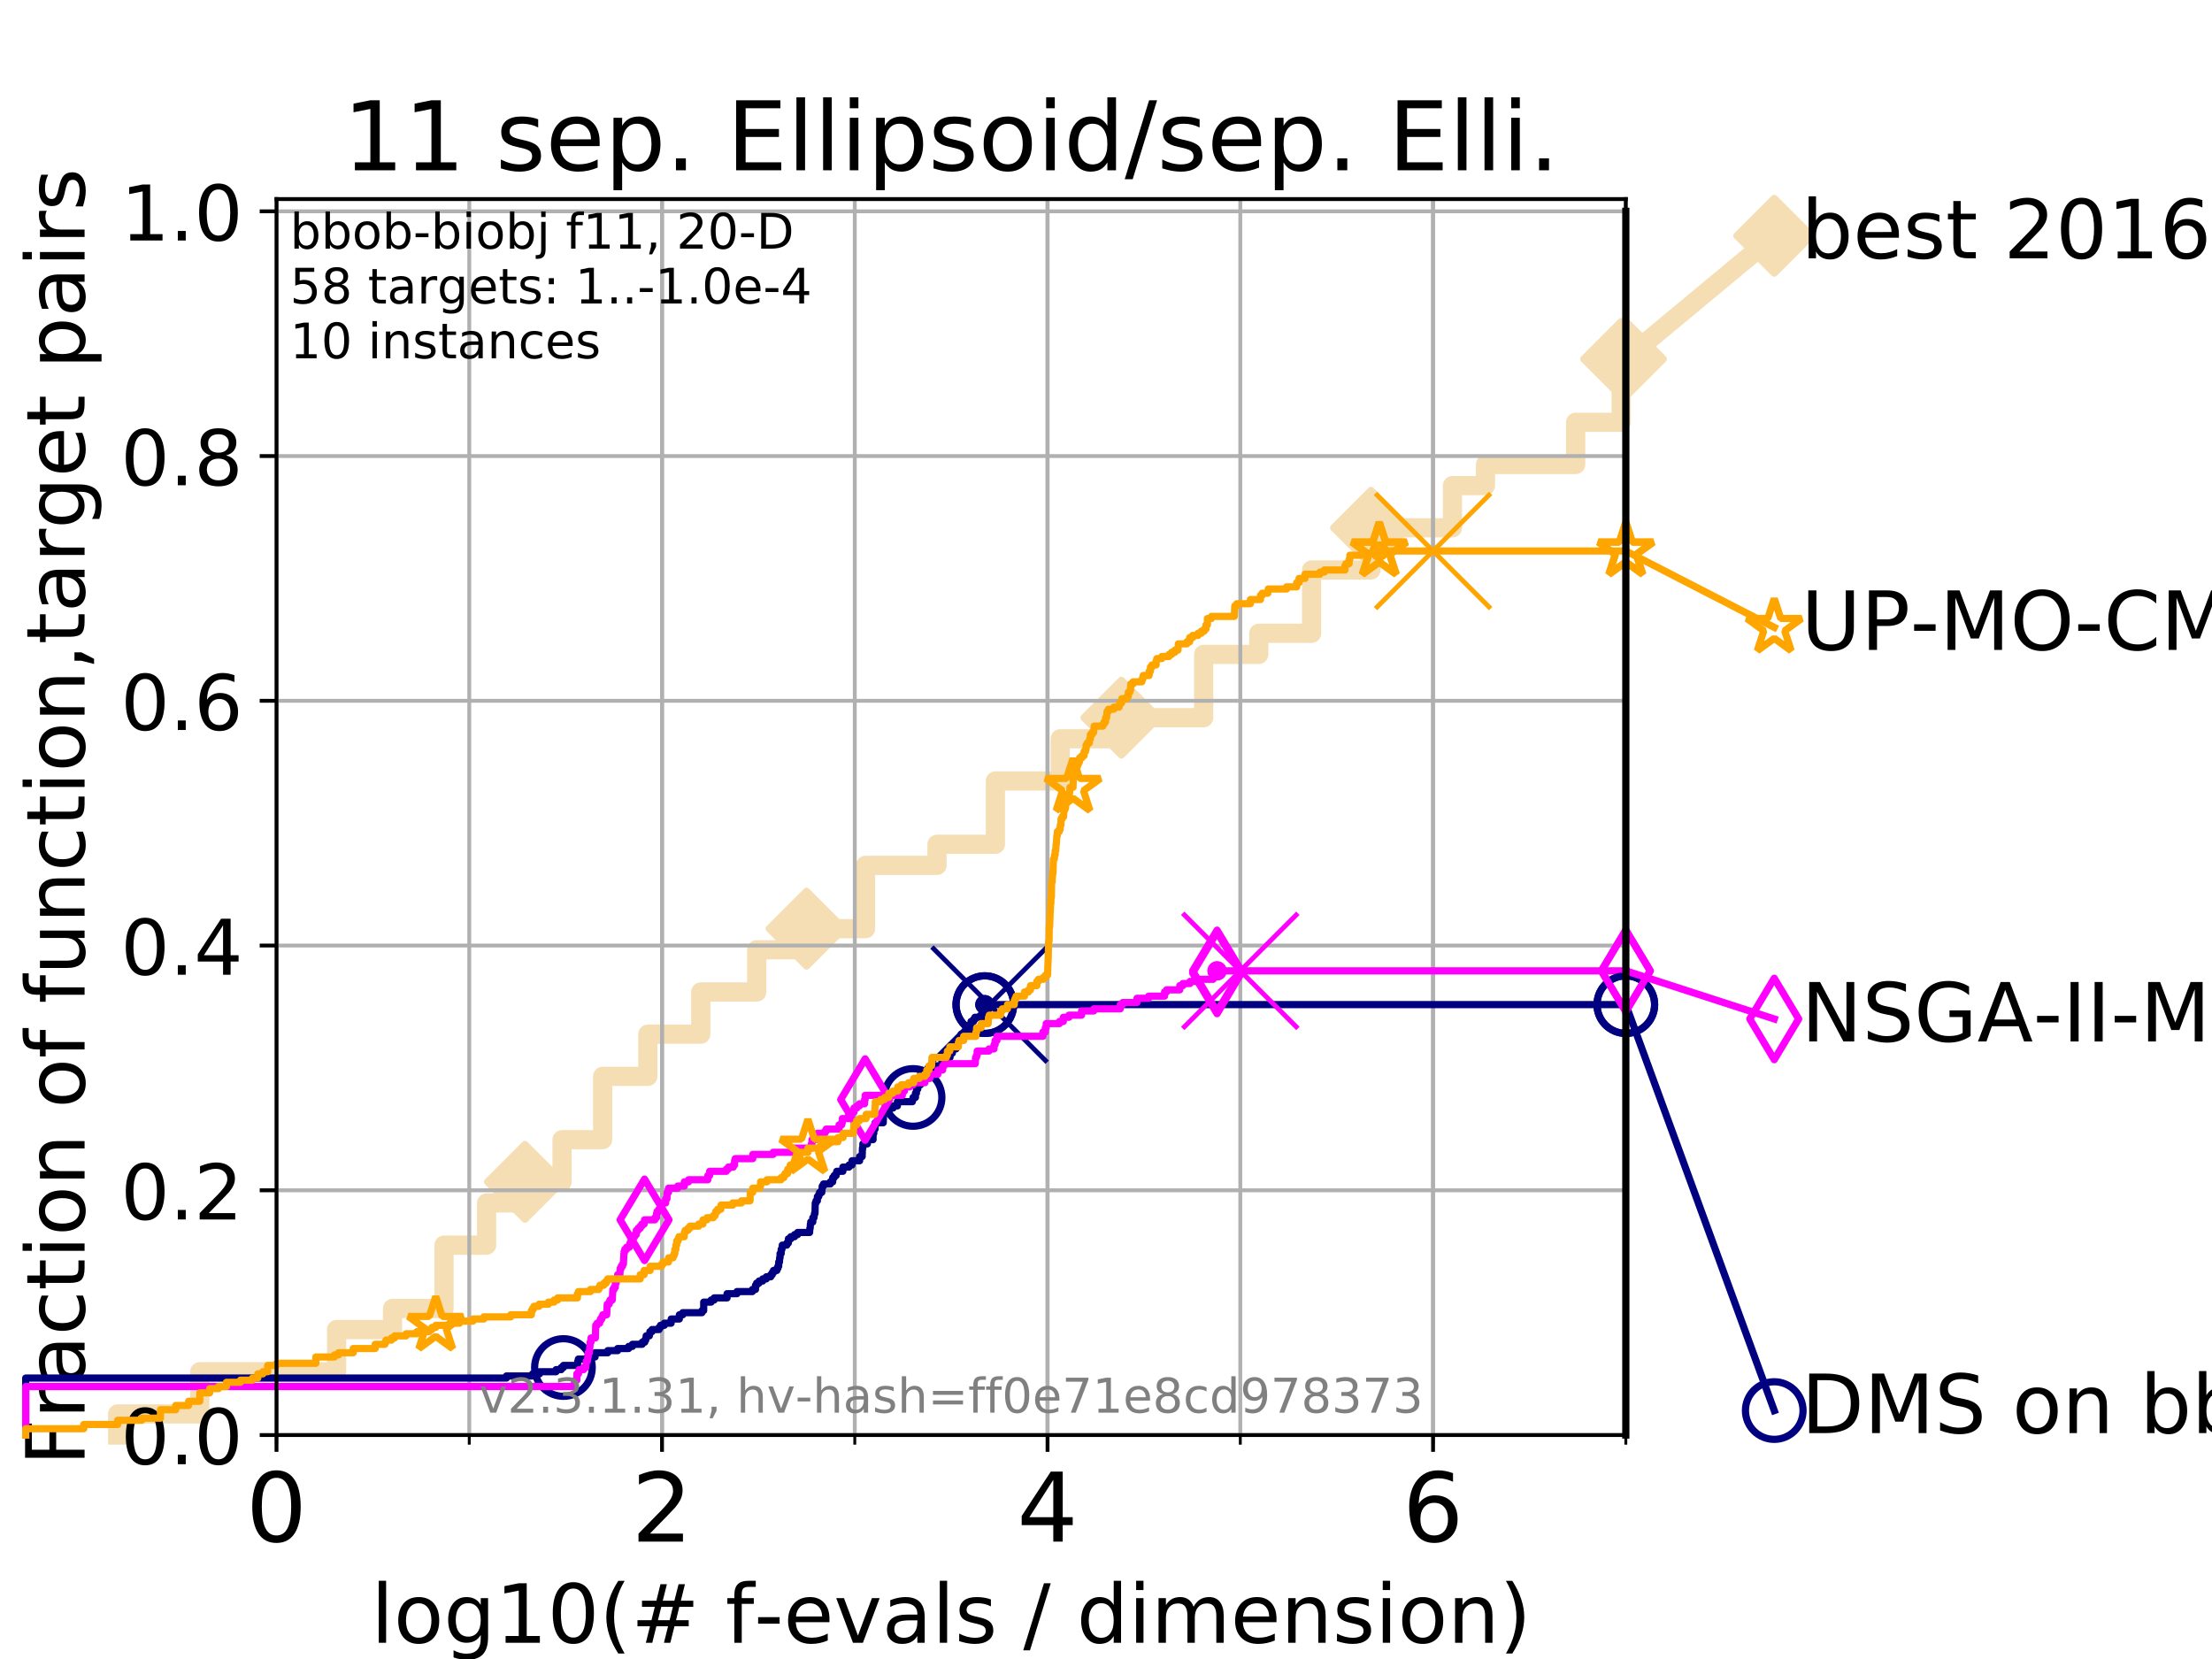 <?xml version="1.0" encoding="utf-8" standalone="no"?>
<!DOCTYPE svg PUBLIC "-//W3C//DTD SVG 1.1//EN"
  "http://www.w3.org/Graphics/SVG/1.1/DTD/svg11.dtd">
<!-- Created with matplotlib (https://matplotlib.org/) -->
<svg height="345.6pt" version="1.1" viewBox="0 0 460.8 345.6" width="460.8pt" xmlns="http://www.w3.org/2000/svg" xmlns:xlink="http://www.w3.org/1999/xlink">
 <defs>
  <style type="text/css">
*{stroke-linecap:butt;stroke-linejoin:round;}
  </style>
 </defs>
 <g id="figure_1">
  <g id="patch_1">
   <path d="M 0 345.6 
L 460.8 345.6 
L 460.8 0 
L 0 0 
z
" style="fill:#ffffff;"/>
  </g>
  <g id="axes_1">
   <g id="patch_2">
    <path d="M 57.6 298.944 
L 338.688 298.944 
L 338.688 41.472 
L 57.6 41.472 
z
" style="fill:#ffffff;"/>
   </g>
   <g id="line2d_1">
    <path d="M 24.516 298.944 
L 24.516 294.549 
L 41.621 294.549 
L 41.621 285.758 
L 70.119 285.758 
L 70.119 276.968 
L 81.776 276.968 
L 81.776 272.573 
L 92.504 272.573 
L 92.504 259.387 
L 101.366 259.387 
L 101.366 250.597 
L 109.357 250.597 
L 109.357 246.201 
L 117.088 246.201 
L 117.088 237.411 
L 125.542 237.411 
L 125.542 224.225 
L 134.963 224.225 
L 134.963 215.435 
L 145.982 215.435 
L 145.982 206.644 
L 157.642 206.644 
L 157.642 197.854 
L 168.025 197.854 
L 168.025 193.459 
L 180.307 193.459 
L 180.307 180.273 
L 195.195 180.273 
L 195.195 175.878 
L 207.358 175.878 
L 207.358 162.692 
L 220.863 162.692 
L 220.863 153.902 
L 233.603 153.902 
L 233.603 149.507 
L 250.743 149.507 
L 250.743 136.321 
L 262.229 136.321 
L 262.229 131.926 
L 273.221 131.926 
L 273.221 118.74 
L 285.6 118.74 
L 285.6 109.95 
L 302.574 109.95 
L 302.574 101.159 
L 309.453 101.159 
L 309.453 96.764 
L 328.238 96.764 
L 328.238 87.973 
L 337.717 87.973 
L 337.717 74.788 
L 338.688 74.788 
" style="fill:none;stroke:#f5deb3;stroke-linecap:square;stroke-width:4;"/>
   </g>
   <g id="line2d_2">
    <defs>
     <path d="M 0 7.778 
L 7.778 0 
L 0 -7.778 
L -7.778 0 
z
" id="m0c87ba0f01" style="stroke:#f5deb3;stroke-linejoin:miter;stroke-width:1.5;"/>
    </defs>
    <g>
     <use style="fill:#f5deb3;stroke:#f5deb3;stroke-linejoin:miter;stroke-width:1.5;" x="109.357" xlink:href="#m0c87ba0f01" y="246.201"/>
     <use style="fill:#f5deb3;stroke:#f5deb3;stroke-linejoin:miter;stroke-width:1.5;" x="168.025" xlink:href="#m0c87ba0f01" y="193.459"/>
     <use style="fill:#f5deb3;stroke:#f5deb3;stroke-linejoin:miter;stroke-width:1.5;" x="233.603" xlink:href="#m0c87ba0f01" y="149.507"/>
     <use style="fill:#f5deb3;stroke:#f5deb3;stroke-linejoin:miter;stroke-width:1.5;" x="285.6" xlink:href="#m0c87ba0f01" y="109.95"/>
     <use style="fill:#f5deb3;stroke:#f5deb3;stroke-linejoin:miter;stroke-width:1.5;" x="337.717" xlink:href="#m0c87ba0f01" y="74.788"/>
     <use style="fill:#f5deb3;stroke:#f5deb3;stroke-linejoin:miter;stroke-width:1.5;" x="338.688" xlink:href="#m0c87ba0f01" y="74.788"/>
    </g>
   </g>
   <g id="line2d_3">
    <path style="fill:none;stroke:#f5deb3;stroke-linecap:square;stroke-width:4;"/>
    <g/>
   </g>
   <g id="line2d_4">
    <path d="M 338.688 74.788 
L 369.608 49.12 
" style="fill:none;stroke:#f5deb3;stroke-linecap:square;stroke-width:4;"/>
    <g>
     <use style="fill:#f5deb3;stroke:#f5deb3;stroke-linejoin:miter;stroke-width:1.5;" x="338.688" xlink:href="#m0c87ba0f01" y="74.788"/>
     <use style="fill:#f5deb3;stroke:#f5deb3;stroke-linejoin:miter;stroke-width:1.5;" x="369.608" xlink:href="#m0c87ba0f01" y="49.12"/>
    </g>
   </g>
   <g id="matplotlib.axis_1">
    <g id="xtick_1">
     <g id="line2d_5">
      <path clip-path="url(#pe64ee8d83f)" d="M 57.6 298.944 
L 57.6 41.472 
" style="fill:none;stroke:#b0b0b0;stroke-linecap:square;stroke-width:0.8;"/>
     </g>
     <g id="line2d_6">
      <defs>
       <path d="M 0 0 
L 0 3.5 
" id="mfb213ff5bf" style="stroke:#000000;stroke-width:0.8;"/>
      </defs>
      <g>
       <use style="stroke:#000000;stroke-width:0.8;" x="57.6" xlink:href="#mfb213ff5bf" y="298.944"/>
      </g>
     </g>
     <g id="text_1">
      <!-- 0 -->
      <defs>
       <path d="M 31.781 66.406 
Q 24.172 66.406 20.328 58.906 
Q 16.5 51.422 16.5 36.375 
Q 16.5 21.391 20.328 13.891 
Q 24.172 6.391 31.781 6.391 
Q 39.453 6.391 43.281 13.891 
Q 47.125 21.391 47.125 36.375 
Q 47.125 51.422 43.281 58.906 
Q 39.453 66.406 31.781 66.406 
z
M 31.781 74.219 
Q 44.047 74.219 50.516 64.516 
Q 56.984 54.828 56.984 36.375 
Q 56.984 17.969 50.516 8.266 
Q 44.047 -1.422 31.781 -1.422 
Q 19.531 -1.422 13.062 8.266 
Q 6.594 17.969 6.594 36.375 
Q 6.594 54.828 13.062 64.516 
Q 19.531 74.219 31.781 74.219 
z
" id="DejaVuSans-48"/>
      </defs>
      <g transform="translate(51.237 321.141)scale(0.2 -0.2)">
       <use xlink:href="#DejaVuSans-48"/>
      </g>
     </g>
    </g>
    <g id="xtick_2">
     <g id="line2d_7">
      <path clip-path="url(#pe64ee8d83f)" d="M 137.911 298.944 
L 137.911 41.472 
" style="fill:none;stroke:#b0b0b0;stroke-linecap:square;stroke-width:0.8;"/>
     </g>
     <g id="line2d_8">
      <g>
       <use style="stroke:#000000;stroke-width:0.8;" x="137.911" xlink:href="#mfb213ff5bf" y="298.944"/>
      </g>
     </g>
     <g id="text_2">
      <!-- 2 -->
      <defs>
       <path d="M 19.188 8.297 
L 53.609 8.297 
L 53.609 0 
L 7.328 0 
L 7.328 8.297 
Q 12.938 14.109 22.625 23.891 
Q 32.328 33.688 34.812 36.531 
Q 39.547 41.844 41.422 45.531 
Q 43.312 49.219 43.312 52.781 
Q 43.312 58.594 39.234 62.25 
Q 35.156 65.922 28.609 65.922 
Q 23.969 65.922 18.812 64.312 
Q 13.672 62.703 7.812 59.422 
L 7.812 69.391 
Q 13.766 71.781 18.938 73 
Q 24.125 74.219 28.422 74.219 
Q 39.75 74.219 46.484 68.547 
Q 53.219 62.891 53.219 53.422 
Q 53.219 48.922 51.531 44.891 
Q 49.859 40.875 45.406 35.406 
Q 44.188 33.984 37.641 27.219 
Q 31.109 20.453 19.188 8.297 
z
" id="DejaVuSans-50"/>
      </defs>
      <g transform="translate(131.548 321.141)scale(0.2 -0.2)">
       <use xlink:href="#DejaVuSans-50"/>
      </g>
     </g>
    </g>
    <g id="xtick_3">
     <g id="line2d_9">
      <path clip-path="url(#pe64ee8d83f)" d="M 218.222 298.944 
L 218.222 41.472 
" style="fill:none;stroke:#b0b0b0;stroke-linecap:square;stroke-width:0.8;"/>
     </g>
     <g id="line2d_10">
      <g>
       <use style="stroke:#000000;stroke-width:0.8;" x="218.222" xlink:href="#mfb213ff5bf" y="298.944"/>
      </g>
     </g>
     <g id="text_3">
      <!-- 4 -->
      <defs>
       <path d="M 37.797 64.312 
L 12.891 25.391 
L 37.797 25.391 
z
M 35.203 72.906 
L 47.609 72.906 
L 47.609 25.391 
L 58.016 25.391 
L 58.016 17.188 
L 47.609 17.188 
L 47.609 0 
L 37.797 0 
L 37.797 17.188 
L 4.891 17.188 
L 4.891 26.703 
z
" id="DejaVuSans-52"/>
      </defs>
      <g transform="translate(211.859 321.141)scale(0.2 -0.2)">
       <use xlink:href="#DejaVuSans-52"/>
      </g>
     </g>
    </g>
    <g id="xtick_4">
     <g id="line2d_11">
      <path clip-path="url(#pe64ee8d83f)" d="M 298.533 298.944 
L 298.533 41.472 
" style="fill:none;stroke:#b0b0b0;stroke-linecap:square;stroke-width:0.8;"/>
     </g>
     <g id="line2d_12">
      <g>
       <use style="stroke:#000000;stroke-width:0.8;" x="298.533" xlink:href="#mfb213ff5bf" y="298.944"/>
      </g>
     </g>
     <g id="text_4">
      <!-- 6 -->
      <defs>
       <path d="M 33.016 40.375 
Q 26.375 40.375 22.484 35.828 
Q 18.609 31.297 18.609 23.391 
Q 18.609 15.531 22.484 10.953 
Q 26.375 6.391 33.016 6.391 
Q 39.656 6.391 43.531 10.953 
Q 47.406 15.531 47.406 23.391 
Q 47.406 31.297 43.531 35.828 
Q 39.656 40.375 33.016 40.375 
z
M 52.594 71.297 
L 52.594 62.312 
Q 48.875 64.062 45.094 64.984 
Q 41.312 65.922 37.594 65.922 
Q 27.828 65.922 22.672 59.328 
Q 17.531 52.734 16.797 39.406 
Q 19.672 43.656 24.016 45.922 
Q 28.375 48.188 33.594 48.188 
Q 44.578 48.188 50.953 41.516 
Q 57.328 34.859 57.328 23.391 
Q 57.328 12.156 50.688 5.359 
Q 44.047 -1.422 33.016 -1.422 
Q 20.359 -1.422 13.672 8.266 
Q 6.984 17.969 6.984 36.375 
Q 6.984 53.656 15.188 63.938 
Q 23.391 74.219 37.203 74.219 
Q 40.922 74.219 44.703 73.484 
Q 48.484 72.75 52.594 71.297 
z
" id="DejaVuSans-54"/>
      </defs>
      <g transform="translate(292.17 321.141)scale(0.2 -0.2)">
       <use xlink:href="#DejaVuSans-54"/>
      </g>
     </g>
    </g>
    <g id="xtick_5">
     <g id="line2d_13">
      <path clip-path="url(#pe64ee8d83f)" d="M 57.6 298.944 
L 57.6 41.472 
" style="fill:none;stroke:#b0b0b0;stroke-linecap:square;stroke-width:0.8;"/>
     </g>
     <g id="line2d_14">
      <defs>
       <path d="M 0 0 
L 0 2 
" id="ma0e6607c3d" style="stroke:#000000;stroke-width:0.6;"/>
      </defs>
      <g>
       <use style="stroke:#000000;stroke-width:0.6;" x="57.6" xlink:href="#ma0e6607c3d" y="298.944"/>
      </g>
     </g>
    </g>
    <g id="xtick_6">
     <g id="line2d_15">
      <path clip-path="url(#pe64ee8d83f)" d="M 97.755 298.944 
L 97.755 41.472 
" style="fill:none;stroke:#b0b0b0;stroke-linecap:square;stroke-width:0.8;"/>
     </g>
     <g id="line2d_16">
      <g>
       <use style="stroke:#000000;stroke-width:0.6;" x="97.755" xlink:href="#ma0e6607c3d" y="298.944"/>
      </g>
     </g>
    </g>
    <g id="xtick_7">
     <g id="line2d_17">
      <path clip-path="url(#pe64ee8d83f)" d="M 137.911 298.944 
L 137.911 41.472 
" style="fill:none;stroke:#b0b0b0;stroke-linecap:square;stroke-width:0.8;"/>
     </g>
     <g id="line2d_18">
      <g>
       <use style="stroke:#000000;stroke-width:0.6;" x="137.911" xlink:href="#ma0e6607c3d" y="298.944"/>
      </g>
     </g>
    </g>
    <g id="xtick_8">
     <g id="line2d_19">
      <path clip-path="url(#pe64ee8d83f)" d="M 178.066 298.944 
L 178.066 41.472 
" style="fill:none;stroke:#b0b0b0;stroke-linecap:square;stroke-width:0.8;"/>
     </g>
     <g id="line2d_20">
      <g>
       <use style="stroke:#000000;stroke-width:0.6;" x="178.066" xlink:href="#ma0e6607c3d" y="298.944"/>
      </g>
     </g>
    </g>
    <g id="xtick_9">
     <g id="line2d_21">
      <path clip-path="url(#pe64ee8d83f)" d="M 218.222 298.944 
L 218.222 41.472 
" style="fill:none;stroke:#b0b0b0;stroke-linecap:square;stroke-width:0.8;"/>
     </g>
     <g id="line2d_22">
      <g>
       <use style="stroke:#000000;stroke-width:0.6;" x="218.222" xlink:href="#ma0e6607c3d" y="298.944"/>
      </g>
     </g>
    </g>
    <g id="xtick_10">
     <g id="line2d_23">
      <path clip-path="url(#pe64ee8d83f)" d="M 258.377 298.944 
L 258.377 41.472 
" style="fill:none;stroke:#b0b0b0;stroke-linecap:square;stroke-width:0.8;"/>
     </g>
     <g id="line2d_24">
      <g>
       <use style="stroke:#000000;stroke-width:0.6;" x="258.377" xlink:href="#ma0e6607c3d" y="298.944"/>
      </g>
     </g>
    </g>
    <g id="xtick_11">
     <g id="line2d_25">
      <path clip-path="url(#pe64ee8d83f)" d="M 298.533 298.944 
L 298.533 41.472 
" style="fill:none;stroke:#b0b0b0;stroke-linecap:square;stroke-width:0.8;"/>
     </g>
     <g id="line2d_26">
      <g>
       <use style="stroke:#000000;stroke-width:0.6;" x="298.533" xlink:href="#ma0e6607c3d" y="298.944"/>
      </g>
     </g>
    </g>
    <g id="xtick_12">
     <g id="line2d_27">
      <path clip-path="url(#pe64ee8d83f)" d="M 338.688 298.944 
L 338.688 41.472 
" style="fill:none;stroke:#b0b0b0;stroke-linecap:square;stroke-width:0.8;"/>
     </g>
     <g id="line2d_28">
      <g>
       <use style="stroke:#000000;stroke-width:0.6;" x="338.688" xlink:href="#ma0e6607c3d" y="298.944"/>
      </g>
     </g>
    </g>
    <g id="text_5">
     <!-- log10(# f-evals / dimension) -->
     <defs>
      <path d="M 9.422 75.984 
L 18.406 75.984 
L 18.406 0 
L 9.422 0 
z
" id="DejaVuSans-108"/>
      <path d="M 30.609 48.391 
Q 23.391 48.391 19.188 42.75 
Q 14.984 37.109 14.984 27.297 
Q 14.984 17.484 19.156 11.844 
Q 23.344 6.203 30.609 6.203 
Q 37.797 6.203 41.984 11.859 
Q 46.188 17.531 46.188 27.297 
Q 46.188 37.016 41.984 42.703 
Q 37.797 48.391 30.609 48.391 
z
M 30.609 56 
Q 42.328 56 49.016 48.375 
Q 55.719 40.766 55.719 27.297 
Q 55.719 13.875 49.016 6.219 
Q 42.328 -1.422 30.609 -1.422 
Q 18.844 -1.422 12.172 6.219 
Q 5.516 13.875 5.516 27.297 
Q 5.516 40.766 12.172 48.375 
Q 18.844 56 30.609 56 
z
" id="DejaVuSans-111"/>
      <path d="M 45.406 27.984 
Q 45.406 37.75 41.375 43.109 
Q 37.359 48.484 30.078 48.484 
Q 22.859 48.484 18.828 43.109 
Q 14.797 37.75 14.797 27.984 
Q 14.797 18.266 18.828 12.891 
Q 22.859 7.516 30.078 7.516 
Q 37.359 7.516 41.375 12.891 
Q 45.406 18.266 45.406 27.984 
z
M 54.391 6.781 
Q 54.391 -7.172 48.188 -13.984 
Q 42 -20.797 29.203 -20.797 
Q 24.469 -20.797 20.266 -20.094 
Q 16.062 -19.391 12.109 -17.922 
L 12.109 -9.188 
Q 16.062 -11.328 19.922 -12.344 
Q 23.781 -13.375 27.781 -13.375 
Q 36.625 -13.375 41.016 -8.766 
Q 45.406 -4.156 45.406 5.172 
L 45.406 9.625 
Q 42.625 4.781 38.281 2.391 
Q 33.938 0 27.875 0 
Q 17.828 0 11.672 7.656 
Q 5.516 15.328 5.516 27.984 
Q 5.516 40.672 11.672 48.328 
Q 17.828 56 27.875 56 
Q 33.938 56 38.281 53.609 
Q 42.625 51.219 45.406 46.391 
L 45.406 54.688 
L 54.391 54.688 
z
" id="DejaVuSans-103"/>
      <path d="M 12.406 8.297 
L 28.516 8.297 
L 28.516 63.922 
L 10.984 60.406 
L 10.984 69.391 
L 28.422 72.906 
L 38.281 72.906 
L 38.281 8.297 
L 54.391 8.297 
L 54.391 0 
L 12.406 0 
z
" id="DejaVuSans-49"/>
      <path d="M 31 75.875 
Q 24.469 64.656 21.281 53.656 
Q 18.109 42.672 18.109 31.391 
Q 18.109 20.125 21.312 9.062 
Q 24.516 -2 31 -13.188 
L 23.188 -13.188 
Q 15.875 -1.703 12.234 9.375 
Q 8.594 20.453 8.594 31.391 
Q 8.594 42.281 12.203 53.312 
Q 15.828 64.359 23.188 75.875 
z
" id="DejaVuSans-40"/>
      <path d="M 51.125 44 
L 36.922 44 
L 32.812 27.688 
L 47.125 27.688 
z
M 43.797 71.781 
L 38.719 51.516 
L 52.984 51.516 
L 58.109 71.781 
L 65.922 71.781 
L 60.891 51.516 
L 76.125 51.516 
L 76.125 44 
L 58.984 44 
L 54.984 27.688 
L 70.516 27.688 
L 70.516 20.219 
L 53.078 20.219 
L 48 0 
L 40.188 0 
L 45.219 20.219 
L 30.906 20.219 
L 25.875 0 
L 18.016 0 
L 23.094 20.219 
L 7.719 20.219 
L 7.719 27.688 
L 24.906 27.688 
L 29 44 
L 13.281 44 
L 13.281 51.516 
L 30.906 51.516 
L 35.891 71.781 
z
" id="DejaVuSans-35"/>
      <path id="DejaVuSans-32"/>
      <path d="M 37.109 75.984 
L 37.109 68.5 
L 28.516 68.5 
Q 23.688 68.5 21.797 66.547 
Q 19.922 64.594 19.922 59.516 
L 19.922 54.688 
L 34.719 54.688 
L 34.719 47.703 
L 19.922 47.703 
L 19.922 0 
L 10.891 0 
L 10.891 47.703 
L 2.297 47.703 
L 2.297 54.688 
L 10.891 54.688 
L 10.891 58.5 
Q 10.891 67.625 15.141 71.797 
Q 19.391 75.984 28.609 75.984 
z
" id="DejaVuSans-102"/>
      <path d="M 4.891 31.391 
L 31.203 31.391 
L 31.203 23.391 
L 4.891 23.391 
z
" id="DejaVuSans-45"/>
      <path d="M 56.203 29.594 
L 56.203 25.203 
L 14.891 25.203 
Q 15.484 15.922 20.484 11.062 
Q 25.484 6.203 34.422 6.203 
Q 39.594 6.203 44.453 7.469 
Q 49.312 8.734 54.109 11.281 
L 54.109 2.781 
Q 49.266 0.734 44.188 -0.344 
Q 39.109 -1.422 33.891 -1.422 
Q 20.797 -1.422 13.156 6.188 
Q 5.516 13.812 5.516 26.812 
Q 5.516 40.234 12.766 48.109 
Q 20.016 56 32.328 56 
Q 43.359 56 49.781 48.891 
Q 56.203 41.797 56.203 29.594 
z
M 47.219 32.234 
Q 47.125 39.594 43.094 43.984 
Q 39.062 48.391 32.422 48.391 
Q 24.906 48.391 20.391 44.141 
Q 15.875 39.891 15.188 32.172 
z
" id="DejaVuSans-101"/>
      <path d="M 2.984 54.688 
L 12.5 54.688 
L 29.594 8.797 
L 46.688 54.688 
L 56.203 54.688 
L 35.688 0 
L 23.484 0 
z
" id="DejaVuSans-118"/>
      <path d="M 34.281 27.484 
Q 23.391 27.484 19.188 25 
Q 14.984 22.516 14.984 16.5 
Q 14.984 11.719 18.141 8.906 
Q 21.297 6.109 26.703 6.109 
Q 34.188 6.109 38.703 11.406 
Q 43.219 16.703 43.219 25.484 
L 43.219 27.484 
z
M 52.203 31.203 
L 52.203 0 
L 43.219 0 
L 43.219 8.297 
Q 40.141 3.328 35.547 0.953 
Q 30.953 -1.422 24.312 -1.422 
Q 15.922 -1.422 10.953 3.297 
Q 6 8.016 6 15.922 
Q 6 25.141 12.172 29.828 
Q 18.359 34.516 30.609 34.516 
L 43.219 34.516 
L 43.219 35.406 
Q 43.219 41.609 39.141 45 
Q 35.062 48.391 27.688 48.391 
Q 23 48.391 18.547 47.266 
Q 14.109 46.141 10.016 43.891 
L 10.016 52.203 
Q 14.938 54.109 19.578 55.047 
Q 24.219 56 28.609 56 
Q 40.484 56 46.344 49.844 
Q 52.203 43.703 52.203 31.203 
z
" id="DejaVuSans-97"/>
      <path d="M 44.281 53.078 
L 44.281 44.578 
Q 40.484 46.531 36.375 47.5 
Q 32.281 48.484 27.875 48.484 
Q 21.188 48.484 17.844 46.438 
Q 14.5 44.391 14.5 40.281 
Q 14.5 37.156 16.891 35.375 
Q 19.281 33.594 26.516 31.984 
L 29.594 31.297 
Q 39.156 29.25 43.188 25.516 
Q 47.219 21.781 47.219 15.094 
Q 47.219 7.469 41.188 3.016 
Q 35.156 -1.422 24.609 -1.422 
Q 20.219 -1.422 15.453 -0.562 
Q 10.688 0.297 5.422 2 
L 5.422 11.281 
Q 10.406 8.688 15.234 7.391 
Q 20.062 6.109 24.812 6.109 
Q 31.156 6.109 34.562 8.281 
Q 37.984 10.453 37.984 14.406 
Q 37.984 18.062 35.516 20.016 
Q 33.062 21.969 24.703 23.781 
L 21.578 24.516 
Q 13.234 26.266 9.516 29.906 
Q 5.812 33.547 5.812 39.891 
Q 5.812 47.609 11.281 51.797 
Q 16.75 56 26.812 56 
Q 31.781 56 36.172 55.266 
Q 40.578 54.547 44.281 53.078 
z
" id="DejaVuSans-115"/>
      <path d="M 25.391 72.906 
L 33.688 72.906 
L 8.297 -9.281 
L 0 -9.281 
z
" id="DejaVuSans-47"/>
      <path d="M 45.406 46.391 
L 45.406 75.984 
L 54.391 75.984 
L 54.391 0 
L 45.406 0 
L 45.406 8.203 
Q 42.578 3.328 38.25 0.953 
Q 33.938 -1.422 27.875 -1.422 
Q 17.969 -1.422 11.734 6.484 
Q 5.516 14.406 5.516 27.297 
Q 5.516 40.188 11.734 48.094 
Q 17.969 56 27.875 56 
Q 33.938 56 38.25 53.625 
Q 42.578 51.266 45.406 46.391 
z
M 14.797 27.297 
Q 14.797 17.391 18.875 11.75 
Q 22.953 6.109 30.078 6.109 
Q 37.203 6.109 41.297 11.75 
Q 45.406 17.391 45.406 27.297 
Q 45.406 37.203 41.297 42.844 
Q 37.203 48.484 30.078 48.484 
Q 22.953 48.484 18.875 42.844 
Q 14.797 37.203 14.797 27.297 
z
" id="DejaVuSans-100"/>
      <path d="M 9.422 54.688 
L 18.406 54.688 
L 18.406 0 
L 9.422 0 
z
M 9.422 75.984 
L 18.406 75.984 
L 18.406 64.594 
L 9.422 64.594 
z
" id="DejaVuSans-105"/>
      <path d="M 52 44.188 
Q 55.375 50.25 60.062 53.125 
Q 64.75 56 71.094 56 
Q 79.641 56 84.281 50.016 
Q 88.922 44.047 88.922 33.016 
L 88.922 0 
L 79.891 0 
L 79.891 32.719 
Q 79.891 40.578 77.094 44.375 
Q 74.312 48.188 68.609 48.188 
Q 61.625 48.188 57.562 43.547 
Q 53.516 38.922 53.516 30.906 
L 53.516 0 
L 44.484 0 
L 44.484 32.719 
Q 44.484 40.625 41.703 44.406 
Q 38.922 48.188 33.109 48.188 
Q 26.219 48.188 22.156 43.531 
Q 18.109 38.875 18.109 30.906 
L 18.109 0 
L 9.078 0 
L 9.078 54.688 
L 18.109 54.688 
L 18.109 46.188 
Q 21.188 51.219 25.484 53.609 
Q 29.781 56 35.688 56 
Q 41.656 56 45.828 52.969 
Q 50 49.953 52 44.188 
z
" id="DejaVuSans-109"/>
      <path d="M 54.891 33.016 
L 54.891 0 
L 45.906 0 
L 45.906 32.719 
Q 45.906 40.484 42.875 44.328 
Q 39.844 48.188 33.797 48.188 
Q 26.516 48.188 22.312 43.547 
Q 18.109 38.922 18.109 30.906 
L 18.109 0 
L 9.078 0 
L 9.078 54.688 
L 18.109 54.688 
L 18.109 46.188 
Q 21.344 51.125 25.703 53.562 
Q 30.078 56 35.797 56 
Q 45.219 56 50.047 50.172 
Q 54.891 44.344 54.891 33.016 
z
" id="DejaVuSans-110"/>
      <path d="M 8.016 75.875 
L 15.828 75.875 
Q 23.141 64.359 26.781 53.312 
Q 30.422 42.281 30.422 31.391 
Q 30.422 20.453 26.781 9.375 
Q 23.141 -1.703 15.828 -13.188 
L 8.016 -13.188 
Q 14.5 -2 17.703 9.062 
Q 20.906 20.125 20.906 31.391 
Q 20.906 42.672 17.703 53.656 
Q 14.5 64.656 8.016 75.875 
z
" id="DejaVuSans-41"/>
     </defs>
     <g transform="translate(77.303 342.218)scale(0.17 -0.17)">
      <use xlink:href="#DejaVuSans-108"/>
      <use x="27.783" xlink:href="#DejaVuSans-111"/>
      <use x="88.965" xlink:href="#DejaVuSans-103"/>
      <use x="152.441" xlink:href="#DejaVuSans-49"/>
      <use x="216.064" xlink:href="#DejaVuSans-48"/>
      <use x="279.688" xlink:href="#DejaVuSans-40"/>
      <use x="318.701" xlink:href="#DejaVuSans-35"/>
      <use x="402.49" xlink:href="#DejaVuSans-32"/>
      <use x="434.277" xlink:href="#DejaVuSans-102"/>
      <use x="469.404" xlink:href="#DejaVuSans-45"/>
      <use x="505.488" xlink:href="#DejaVuSans-101"/>
      <use x="567.012" xlink:href="#DejaVuSans-118"/>
      <use x="626.191" xlink:href="#DejaVuSans-97"/>
      <use x="687.471" xlink:href="#DejaVuSans-108"/>
      <use x="715.254" xlink:href="#DejaVuSans-115"/>
      <use x="767.354" xlink:href="#DejaVuSans-32"/>
      <use x="799.141" xlink:href="#DejaVuSans-47"/>
      <use x="832.832" xlink:href="#DejaVuSans-32"/>
      <use x="864.619" xlink:href="#DejaVuSans-100"/>
      <use x="928.096" xlink:href="#DejaVuSans-105"/>
      <use x="955.879" xlink:href="#DejaVuSans-109"/>
      <use x="1053.291" xlink:href="#DejaVuSans-101"/>
      <use x="1114.814" xlink:href="#DejaVuSans-110"/>
      <use x="1178.193" xlink:href="#DejaVuSans-115"/>
      <use x="1230.293" xlink:href="#DejaVuSans-105"/>
      <use x="1258.076" xlink:href="#DejaVuSans-111"/>
      <use x="1319.258" xlink:href="#DejaVuSans-110"/>
      <use x="1382.637" xlink:href="#DejaVuSans-41"/>
     </g>
    </g>
   </g>
   <g id="matplotlib.axis_2">
    <g id="ytick_1">
     <g id="line2d_29">
      <path clip-path="url(#pe64ee8d83f)" d="M 57.6 298.944 
L 338.688 298.944 
" style="fill:none;stroke:#b0b0b0;stroke-linecap:square;stroke-width:0.8;"/>
     </g>
     <g id="line2d_30">
      <defs>
       <path d="M 0 0 
L -3.5 0 
" id="mf36c3a3d7a" style="stroke:#000000;stroke-width:0.8;"/>
      </defs>
      <g>
       <use style="stroke:#000000;stroke-width:0.8;" x="57.6" xlink:href="#mf36c3a3d7a" y="298.944"/>
      </g>
     </g>
     <g id="text_6">
      <!-- 0.0 -->
      <defs>
       <path d="M 10.688 12.406 
L 21 12.406 
L 21 0 
L 10.688 0 
z
" id="DejaVuSans-46"/>
      </defs>
      <g transform="translate(25.155 305.023)scale(0.16 -0.16)">
       <use xlink:href="#DejaVuSans-48"/>
       <use x="63.623" xlink:href="#DejaVuSans-46"/>
       <use x="95.41" xlink:href="#DejaVuSans-48"/>
      </g>
     </g>
    </g>
    <g id="ytick_2">
     <g id="line2d_31">
      <path clip-path="url(#pe64ee8d83f)" d="M 57.6 247.959 
L 338.688 247.959 
" style="fill:none;stroke:#b0b0b0;stroke-linecap:square;stroke-width:0.8;"/>
     </g>
     <g id="line2d_32">
      <g>
       <use style="stroke:#000000;stroke-width:0.8;" x="57.6" xlink:href="#mf36c3a3d7a" y="247.959"/>
      </g>
     </g>
     <g id="text_7">
      <!-- 0.2 -->
      <g transform="translate(25.155 254.038)scale(0.16 -0.16)">
       <use xlink:href="#DejaVuSans-48"/>
       <use x="63.623" xlink:href="#DejaVuSans-46"/>
       <use x="95.41" xlink:href="#DejaVuSans-50"/>
      </g>
     </g>
    </g>
    <g id="ytick_3">
     <g id="line2d_33">
      <path clip-path="url(#pe64ee8d83f)" d="M 57.6 196.975 
L 338.688 196.975 
" style="fill:none;stroke:#b0b0b0;stroke-linecap:square;stroke-width:0.8;"/>
     </g>
     <g id="line2d_34">
      <g>
       <use style="stroke:#000000;stroke-width:0.8;" x="57.6" xlink:href="#mf36c3a3d7a" y="196.975"/>
      </g>
     </g>
     <g id="text_8">
      <!-- 0.4 -->
      <g transform="translate(25.155 203.054)scale(0.16 -0.16)">
       <use xlink:href="#DejaVuSans-48"/>
       <use x="63.623" xlink:href="#DejaVuSans-46"/>
       <use x="95.41" xlink:href="#DejaVuSans-52"/>
      </g>
     </g>
    </g>
    <g id="ytick_4">
     <g id="line2d_35">
      <path clip-path="url(#pe64ee8d83f)" d="M 57.6 145.99 
L 338.688 145.99 
" style="fill:none;stroke:#b0b0b0;stroke-linecap:square;stroke-width:0.8;"/>
     </g>
     <g id="line2d_36">
      <g>
       <use style="stroke:#000000;stroke-width:0.8;" x="57.6" xlink:href="#mf36c3a3d7a" y="145.99"/>
      </g>
     </g>
     <g id="text_9">
      <!-- 0.6 -->
      <g transform="translate(25.155 152.069)scale(0.16 -0.16)">
       <use xlink:href="#DejaVuSans-48"/>
       <use x="63.623" xlink:href="#DejaVuSans-46"/>
       <use x="95.41" xlink:href="#DejaVuSans-54"/>
      </g>
     </g>
    </g>
    <g id="ytick_5">
     <g id="line2d_37">
      <path clip-path="url(#pe64ee8d83f)" d="M 57.6 95.006 
L 338.688 95.006 
" style="fill:none;stroke:#b0b0b0;stroke-linecap:square;stroke-width:0.8;"/>
     </g>
     <g id="line2d_38">
      <g>
       <use style="stroke:#000000;stroke-width:0.8;" x="57.6" xlink:href="#mf36c3a3d7a" y="95.006"/>
      </g>
     </g>
     <g id="text_10">
      <!-- 0.8 -->
      <defs>
       <path d="M 31.781 34.625 
Q 24.75 34.625 20.719 30.859 
Q 16.703 27.094 16.703 20.516 
Q 16.703 13.922 20.719 10.156 
Q 24.75 6.391 31.781 6.391 
Q 38.812 6.391 42.859 10.172 
Q 46.922 13.969 46.922 20.516 
Q 46.922 27.094 42.891 30.859 
Q 38.875 34.625 31.781 34.625 
z
M 21.922 38.812 
Q 15.578 40.375 12.031 44.719 
Q 8.5 49.078 8.5 55.328 
Q 8.5 64.062 14.719 69.141 
Q 20.953 74.219 31.781 74.219 
Q 42.672 74.219 48.875 69.141 
Q 55.078 64.062 55.078 55.328 
Q 55.078 49.078 51.531 44.719 
Q 48 40.375 41.703 38.812 
Q 48.828 37.156 52.797 32.312 
Q 56.781 27.484 56.781 20.516 
Q 56.781 9.906 50.312 4.234 
Q 43.844 -1.422 31.781 -1.422 
Q 19.734 -1.422 13.25 4.234 
Q 6.781 9.906 6.781 20.516 
Q 6.781 27.484 10.781 32.312 
Q 14.797 37.156 21.922 38.812 
z
M 18.312 54.391 
Q 18.312 48.734 21.844 45.562 
Q 25.391 42.391 31.781 42.391 
Q 38.141 42.391 41.719 45.562 
Q 45.312 48.734 45.312 54.391 
Q 45.312 60.062 41.719 63.234 
Q 38.141 66.406 31.781 66.406 
Q 25.391 66.406 21.844 63.234 
Q 18.312 60.062 18.312 54.391 
z
" id="DejaVuSans-56"/>
      </defs>
      <g transform="translate(25.155 101.085)scale(0.16 -0.16)">
       <use xlink:href="#DejaVuSans-48"/>
       <use x="63.623" xlink:href="#DejaVuSans-46"/>
       <use x="95.41" xlink:href="#DejaVuSans-56"/>
      </g>
     </g>
    </g>
    <g id="ytick_6">
     <g id="line2d_39">
      <path clip-path="url(#pe64ee8d83f)" d="M 57.6 44.021 
L 338.688 44.021 
" style="fill:none;stroke:#b0b0b0;stroke-linecap:square;stroke-width:0.8;"/>
     </g>
     <g id="line2d_40">
      <g>
       <use style="stroke:#000000;stroke-width:0.8;" x="57.6" xlink:href="#mf36c3a3d7a" y="44.021"/>
      </g>
     </g>
     <g id="text_11">
      <!-- 1.0 -->
      <g transform="translate(25.155 50.1)scale(0.16 -0.16)">
       <use xlink:href="#DejaVuSans-49"/>
       <use x="63.623" xlink:href="#DejaVuSans-46"/>
       <use x="95.41" xlink:href="#DejaVuSans-48"/>
      </g>
     </g>
    </g>
    <g id="text_12">
     <!-- Fraction of function,target pairs -->
     <defs>
      <path d="M 9.812 72.906 
L 51.703 72.906 
L 51.703 64.594 
L 19.672 64.594 
L 19.672 43.109 
L 48.578 43.109 
L 48.578 34.812 
L 19.672 34.812 
L 19.672 0 
L 9.812 0 
z
" id="DejaVuSans-70"/>
      <path d="M 41.109 46.297 
Q 39.594 47.172 37.812 47.578 
Q 36.031 48 33.891 48 
Q 26.266 48 22.188 43.047 
Q 18.109 38.094 18.109 28.812 
L 18.109 0 
L 9.078 0 
L 9.078 54.688 
L 18.109 54.688 
L 18.109 46.188 
Q 20.953 51.172 25.484 53.578 
Q 30.031 56 36.531 56 
Q 37.453 56 38.578 55.875 
Q 39.703 55.766 41.062 55.516 
z
" id="DejaVuSans-114"/>
      <path d="M 48.781 52.594 
L 48.781 44.188 
Q 44.969 46.297 41.141 47.344 
Q 37.312 48.391 33.406 48.391 
Q 24.656 48.391 19.812 42.844 
Q 14.984 37.312 14.984 27.297 
Q 14.984 17.281 19.812 11.734 
Q 24.656 6.203 33.406 6.203 
Q 37.312 6.203 41.141 7.25 
Q 44.969 8.297 48.781 10.406 
L 48.781 2.094 
Q 45.016 0.344 40.984 -0.531 
Q 36.969 -1.422 32.422 -1.422 
Q 20.062 -1.422 12.781 6.344 
Q 5.516 14.109 5.516 27.297 
Q 5.516 40.672 12.859 48.328 
Q 20.219 56 33.016 56 
Q 37.156 56 41.109 55.141 
Q 45.062 54.297 48.781 52.594 
z
" id="DejaVuSans-99"/>
      <path d="M 18.312 70.219 
L 18.312 54.688 
L 36.812 54.688 
L 36.812 47.703 
L 18.312 47.703 
L 18.312 18.016 
Q 18.312 11.328 20.141 9.422 
Q 21.969 7.516 27.594 7.516 
L 36.812 7.516 
L 36.812 0 
L 27.594 0 
Q 17.188 0 13.234 3.875 
Q 9.281 7.766 9.281 18.016 
L 9.281 47.703 
L 2.688 47.703 
L 2.688 54.688 
L 9.281 54.688 
L 9.281 70.219 
z
" id="DejaVuSans-116"/>
      <path d="M 8.5 21.578 
L 8.5 54.688 
L 17.484 54.688 
L 17.484 21.922 
Q 17.484 14.156 20.5 10.266 
Q 23.531 6.391 29.594 6.391 
Q 36.859 6.391 41.078 11.031 
Q 45.312 15.672 45.312 23.688 
L 45.312 54.688 
L 54.297 54.688 
L 54.297 0 
L 45.312 0 
L 45.312 8.406 
Q 42.047 3.422 37.719 1 
Q 33.406 -1.422 27.688 -1.422 
Q 18.266 -1.422 13.375 4.438 
Q 8.5 10.297 8.5 21.578 
z
M 31.109 56 
z
" id="DejaVuSans-117"/>
      <path d="M 11.719 12.406 
L 22.016 12.406 
L 22.016 4 
L 14.016 -11.625 
L 7.719 -11.625 
L 11.719 4 
z
" id="DejaVuSans-44"/>
      <path d="M 18.109 8.203 
L 18.109 -20.797 
L 9.078 -20.797 
L 9.078 54.688 
L 18.109 54.688 
L 18.109 46.391 
Q 20.953 51.266 25.266 53.625 
Q 29.594 56 35.594 56 
Q 45.562 56 51.781 48.094 
Q 58.016 40.188 58.016 27.297 
Q 58.016 14.406 51.781 6.484 
Q 45.562 -1.422 35.594 -1.422 
Q 29.594 -1.422 25.266 0.953 
Q 20.953 3.328 18.109 8.203 
z
M 48.688 27.297 
Q 48.688 37.203 44.609 42.844 
Q 40.531 48.484 33.406 48.484 
Q 26.266 48.484 22.188 42.844 
Q 18.109 37.203 18.109 27.297 
Q 18.109 17.391 22.188 11.75 
Q 26.266 6.109 33.406 6.109 
Q 40.531 6.109 44.609 11.75 
Q 48.688 17.391 48.688 27.297 
z
" id="DejaVuSans-112"/>
     </defs>
     <g transform="translate(17.62 305.347)rotate(-90)scale(0.17 -0.17)">
      <use xlink:href="#DejaVuSans-70"/>
      <use x="57.41" xlink:href="#DejaVuSans-114"/>
      <use x="98.523" xlink:href="#DejaVuSans-97"/>
      <use x="159.803" xlink:href="#DejaVuSans-99"/>
      <use x="214.783" xlink:href="#DejaVuSans-116"/>
      <use x="253.992" xlink:href="#DejaVuSans-105"/>
      <use x="281.775" xlink:href="#DejaVuSans-111"/>
      <use x="342.957" xlink:href="#DejaVuSans-110"/>
      <use x="406.336" xlink:href="#DejaVuSans-32"/>
      <use x="438.123" xlink:href="#DejaVuSans-111"/>
      <use x="499.305" xlink:href="#DejaVuSans-102"/>
      <use x="534.51" xlink:href="#DejaVuSans-32"/>
      <use x="566.297" xlink:href="#DejaVuSans-102"/>
      <use x="601.502" xlink:href="#DejaVuSans-117"/>
      <use x="664.881" xlink:href="#DejaVuSans-110"/>
      <use x="728.26" xlink:href="#DejaVuSans-99"/>
      <use x="783.24" xlink:href="#DejaVuSans-116"/>
      <use x="822.449" xlink:href="#DejaVuSans-105"/>
      <use x="850.232" xlink:href="#DejaVuSans-111"/>
      <use x="911.414" xlink:href="#DejaVuSans-110"/>
      <use x="974.793" xlink:href="#DejaVuSans-44"/>
      <use x="1006.58" xlink:href="#DejaVuSans-116"/>
      <use x="1045.789" xlink:href="#DejaVuSans-97"/>
      <use x="1107.068" xlink:href="#DejaVuSans-114"/>
      <use x="1148.166" xlink:href="#DejaVuSans-103"/>
      <use x="1211.643" xlink:href="#DejaVuSans-101"/>
      <use x="1273.166" xlink:href="#DejaVuSans-116"/>
      <use x="1312.375" xlink:href="#DejaVuSans-32"/>
      <use x="1344.162" xlink:href="#DejaVuSans-112"/>
      <use x="1407.639" xlink:href="#DejaVuSans-97"/>
      <use x="1468.918" xlink:href="#DejaVuSans-105"/>
      <use x="1496.701" xlink:href="#DejaVuSans-114"/>
      <use x="1537.814" xlink:href="#DejaVuSans-115"/>
     </g>
    </g>
   </g>
   <g id="line2d_41">
    <defs>
     <path d="M 0 1.5 
C 0.398 1.5 0.779 1.342 1.061 1.061 
C 1.342 0.779 1.5 0.398 1.5 0 
C 1.5 -0.398 1.342 -0.779 1.061 -1.061 
C 0.779 -1.342 0.398 -1.5 0 -1.5 
C -0.398 -1.5 -0.779 -1.342 -1.061 -1.061 
C -1.342 -0.779 -1.5 -0.398 -1.5 0 
C -1.5 0.398 -1.342 0.779 -1.061 1.061 
C -0.779 1.342 -0.398 1.5 0 1.5 
z
" id="m6d2f12e53a" style="stroke:#f5deb3;"/>
    </defs>
    <g>
     <use style="fill:#f5deb3;stroke:#f5deb3;" x="337.717" xlink:href="#m6d2f12e53a" y="74.788"/>
     <use style="fill:#f5deb3;stroke:#f5deb3;" x="337.717" xlink:href="#m6d2f12e53a" y="74.788"/>
    </g>
   </g>
   <g id="line2d_42">
    <defs>
     <path d="M 0 1.5 
C 0.398 1.5 0.779 1.342 1.061 1.061 
C 1.342 0.779 1.5 0.398 1.5 0 
C 1.5 -0.398 1.342 -0.779 1.061 -1.061 
C 0.779 -1.342 0.398 -1.5 0 -1.5 
C -0.398 -1.5 -0.779 -1.342 -1.061 -1.061 
C -1.342 -0.779 -1.5 -0.398 -1.5 0 
C -1.5 0.398 -1.342 0.779 -1.061 1.061 
C -0.779 1.342 -0.398 1.5 0 1.5 
z
" id="md168fdd698" style="stroke:#000080;"/>
    </defs>
    <g>
     <use style="fill:#000080;stroke:#000080;" x="205.156" xlink:href="#md168fdd698" y="209.282"/>
     <use style="fill:#000080;stroke:#000080;" x="205.156" xlink:href="#md168fdd698" y="209.282"/>
    </g>
   </g>
   <g id="line2d_43">
    <path d="M 5.357 298.944 
L 5.357 287.077 
L 105.51 287.077 
L 105.51 286.637 
L 110.942 286.637 
L 110.942 286.198 
L 112.394 286.198 
L 112.394 285.758 
L 115.835 285.758 
L 115.835 285.319 
L 116.914 285.319 
L 116.914 284.879 
L 117.373 284.879 
L 117.373 284.44 
L 120.335 284.44 
L 120.358 283.561 
L 120.477 283.561 
L 120.477 283.121 
L 122.383 283.121 
L 122.383 282.682 
L 123.966 282.682 
L 123.966 281.803 
L 126.607 281.803 
L 126.607 281.363 
L 128.665 281.363 
L 128.665 280.924 
L 130.953 280.924 
L 130.953 280.484 
L 131.74 280.484 
L 131.74 280.045 
L 133.778 280.045 
L 133.778 279.605 
L 134.311 279.605 
L 134.311 279.166 
L 134.524 279.166 
L 134.609 278.286 
L 135.27 278.286 
L 135.27 277.847 
L 135.382 277.847 
L 135.382 277.407 
L 135.82 277.407 
L 135.82 276.968 
L 137.29 276.968 
L 137.29 276.528 
L 137.594 276.528 
L 137.594 276.089 
L 138.392 276.089 
L 138.392 275.649 
L 139.809 275.649 
L 139.825 274.77 
L 141.521 274.77 
L 141.521 273.891 
L 142.23 273.891 
L 142.23 273.452 
L 146.232 273.452 
L 146.232 273.012 
L 146.591 273.012 
L 146.596 271.254 
L 148.137 271.254 
L 148.137 270.815 
L 148.78 270.815 
L 148.78 270.375 
L 151.462 270.375 
L 151.462 269.496 
L 153.527 269.496 
L 153.527 269.057 
L 156.741 269.057 
L 156.741 268.617 
L 157.387 268.617 
L 157.387 267.738 
L 157.616 267.738 
L 157.616 267.298 
L 158.127 267.298 
L 158.127 266.859 
L 158.892 266.859 
L 158.892 266.419 
L 159.631 266.419 
L 159.631 265.98 
L 160.561 265.98 
L 160.561 265.54 
L 160.873 265.54 
L 160.873 265.101 
L 161.133 265.101 
L 161.133 264.661 
L 161.841 264.661 
L 161.841 264.222 
L 162.052 264.222 
L 162.052 263.782 
L 162.217 263.782 
L 162.217 262.903 
L 162.379 262.903 
L 162.415 262.024 
L 162.498 262.024 
L 162.498 261.145 
L 162.733 261.145 
L 162.733 260.266 
L 162.894 260.266 
L 162.961 259.387 
L 163.901 259.387 
L 163.901 258.947 
L 164.232 258.947 
L 164.232 258.068 
L 164.737 258.068 
L 164.737 257.629 
L 165.522 257.629 
L 165.522 257.189 
L 166.15 257.189 
L 166.15 256.75 
L 168.651 256.75 
L 168.709 255.871 
L 168.77 255.871 
L 168.822 254.992 
L 168.887 254.992 
L 168.887 254.552 
L 169.321 254.552 
L 169.321 253.673 
L 169.564 253.673 
L 169.671 252.794 
L 169.779 252.794 
L 169.832 250.597 
L 169.989 250.597 
L 169.989 250.157 
L 170.274 250.157 
L 170.274 249.278 
L 170.554 249.278 
L 170.554 248.838 
L 170.73 248.838 
L 170.73 248.399 
L 171.185 248.399 
L 171.293 247.08 
L 171.551 247.08 
L 171.551 246.641 
L 172.97 246.641 
L 172.97 246.201 
L 173.466 246.201 
L 173.466 245.322 
L 173.776 245.322 
L 173.776 244.883 
L 174.182 244.883 
L 174.182 244.443 
L 174.309 244.443 
L 174.309 244.004 
L 175.584 244.004 
L 175.584 243.125 
L 176.87 243.125 
L 176.87 242.685 
L 177.486 242.685 
L 177.486 241.806 
L 179.076 241.806 
L 179.076 240.927 
L 179.604 240.927 
L 179.663 239.169 
L 179.747 239.169 
L 179.747 238.29 
L 180.693 238.29 
L 180.693 237.411 
L 181.869 237.411 
L 181.885 236.092 
L 182.029 236.092 
L 182.029 235.213 
L 182.285 235.213 
L 182.304 233.895 
L 183.988 233.895 
L 184.095 231.697 
L 185.204 231.697 
L 185.204 230.818 
L 186.057 230.818 
L 186.057 230.379 
L 186.945 230.379 
L 186.945 229.5 
L 190.067 229.5 
L 190.067 229.06 
L 190.21 229.06 
L 190.21 228.62 
L 190.701 228.62 
L 190.701 227.741 
L 190.911 227.741 
L 190.911 226.862 
L 191.192 226.862 
L 191.192 225.983 
L 191.754 225.983 
L 191.822 223.346 
L 193.309 223.346 
L 193.309 222.467 
L 194.653 222.467 
L 194.653 222.028 
L 196.222 222.028 
L 196.222 221.149 
L 196.675 221.149 
L 196.675 220.27 
L 197.91 220.27 
L 197.91 219.391 
L 198.389 219.391 
L 198.389 218.511 
L 199.149 218.511 
L 199.149 217.632 
L 199.597 217.632 
L 199.597 216.753 
L 199.788 216.753 
L 199.788 216.314 
L 200.217 216.314 
L 200.217 215.435 
L 201.21 215.435 
L 201.262 213.677 
L 202.281 213.677 
L 202.281 212.798 
L 202.799 212.798 
L 202.799 212.358 
L 203.089 212.358 
L 203.089 211.919 
L 204.935 211.919 
L 204.935 211.04 
L 205.14 211.04 
L 205.156 209.282 
L 338.688 209.282 
L 338.688 209.282 
" style="fill:none;stroke:#000080;stroke-linecap:square;stroke-width:1.5;"/>
   </g>
   <g id="line2d_44">
    <defs>
     <path d="M 0 6 
C 1.591 6 3.117 5.368 4.243 4.243 
C 5.368 3.117 6 1.591 6 0 
C 6 -1.591 5.368 -3.117 4.243 -4.243 
C 3.117 -5.368 1.591 -6 0 -6 
C -1.591 -6 -3.117 -5.368 -4.243 -4.243 
C -5.368 -3.117 -6 -1.591 -6 0 
C -6 1.591 -5.368 3.117 -4.243 4.243 
C -3.117 5.368 -1.591 6 0 6 
z
" id="m5043221ef7" style="stroke:#000080;stroke-width:1.5;"/>
    </defs>
    <g>
     <use style="fill-opacity:0;stroke:#000080;stroke-width:1.5;" x="117.373" xlink:href="#m5043221ef7" y="284.879"/>
     <use style="fill-opacity:0;stroke:#000080;stroke-width:1.5;" x="190.21" xlink:href="#m5043221ef7" y="228.62"/>
     <use style="fill-opacity:0;stroke:#000080;stroke-width:1.5;" x="205.156" xlink:href="#m5043221ef7" y="209.282"/>
     <use style="fill-opacity:0;stroke:#000080;stroke-width:1.5;" x="205.156" xlink:href="#m5043221ef7" y="209.282"/>
     <use style="fill-opacity:0;stroke:#000080;stroke-width:1.5;" x="338.688" xlink:href="#m5043221ef7" y="209.282"/>
    </g>
   </g>
   <g id="line2d_45">
    <path style="fill:none;stroke:#000080;stroke-linecap:square;stroke-width:1.5;"/>
    <g/>
   </g>
   <g id="line2d_46">
    <path clip-path="url(#pe64ee8d83f)" d="M 206.139 209.282 
" style="fill:none;stroke:#000080;stroke-linecap:square;stroke-width:1.5;"/>
    <defs>
     <path d="M -12 12 
L 12 -12 
M -12 -12 
L 12 12 
" id="m7887ee61ee" style="stroke:#000080;"/>
    </defs>
    <g clip-path="url(#pe64ee8d83f)">
     <use style="fill:#000080;stroke:#000080;" x="206.139" xlink:href="#m7887ee61ee" y="209.282"/>
    </g>
   </g>
   <g id="line2d_47">
    <defs>
     <path d="M 0 1.5 
C 0.398 1.5 0.779 1.342 1.061 1.061 
C 1.342 0.779 1.5 0.398 1.5 0 
C 1.5 -0.398 1.342 -0.779 1.061 -1.061 
C 0.779 -1.342 0.398 -1.5 0 -1.5 
C -0.398 -1.5 -0.779 -1.342 -1.061 -1.061 
C -1.342 -0.779 -1.5 -0.398 -1.5 0 
C -1.5 0.398 -1.342 0.779 -1.061 1.061 
C -0.779 1.342 -0.398 1.5 0 1.5 
z
" id="mf631394d07" style="stroke:#ff00ff;"/>
    </defs>
    <g>
     <use style="fill:#ff00ff;stroke:#ff00ff;" x="253.535" xlink:href="#mf631394d07" y="202.249"/>
     <use style="fill:#ff00ff;stroke:#ff00ff;" x="253.535" xlink:href="#mf631394d07" y="202.249"/>
    </g>
   </g>
   <g id="line2d_48">
    <path d="M 5.357 298.944 
L 5.357 288.835 
L 119.677 288.835 
L 119.677 287.956 
L 119.85 287.956 
L 119.85 287.516 
L 120.167 287.516 
L 120.167 286.198 
L 120.501 286.198 
L 120.501 285.758 
L 120.642 285.758 
L 120.642 285.319 
L 121.579 285.319 
L 121.579 284.879 
L 122.04 284.879 
L 122.148 283.561 
L 122.362 283.561 
L 122.468 282.682 
L 122.531 282.682 
L 122.531 281.803 
L 122.782 281.803 
L 122.886 280.484 
L 122.906 280.484 
L 122.927 279.605 
L 123.111 279.605 
L 123.111 278.726 
L 124.024 278.726 
L 124.101 276.089 
L 124.388 276.089 
L 124.388 275.649 
L 124.91 275.649 
L 124.91 275.21 
L 125.093 275.21 
L 125.093 274.77 
L 125.363 274.77 
L 125.363 274.331 
L 125.577 274.331 
L 125.577 273.891 
L 126.389 273.891 
L 126.49 271.694 
L 126.888 271.694 
L 126.888 271.254 
L 127.068 271.254 
L 127.068 270.815 
L 127.548 270.815 
L 127.643 269.057 
L 127.674 269.057 
L 127.674 268.617 
L 127.908 268.617 
L 127.908 268.177 
L 128.184 268.177 
L 128.184 267.298 
L 128.366 267.298 
L 128.366 266.419 
L 128.665 266.419 
L 128.665 265.54 
L 129.133 265.54 
L 129.205 264.222 
L 129.405 264.222 
L 129.405 263.782 
L 129.672 263.782 
L 129.672 263.343 
L 129.867 263.343 
L 129.977 261.145 
L 130.019 261.145 
L 130.019 260.706 
L 130.155 260.706 
L 130.155 260.266 
L 130.519 260.266 
L 130.519 259.827 
L 131.108 259.827 
L 131.108 259.387 
L 131.236 259.387 
L 131.236 258.947 
L 131.452 258.947 
L 131.452 258.508 
L 131.778 258.508 
L 131.778 258.068 
L 131.95 258.068 
L 131.95 257.629 
L 132.206 257.629 
L 132.206 257.189 
L 132.553 257.189 
L 132.553 256.31 
L 132.929 256.31 
L 132.929 255.871 
L 133.375 255.871 
L 133.375 255.431 
L 133.7 255.431 
L 133.7 254.992 
L 134.193 254.992 
L 134.268 254.113 
L 136.419 254.113 
L 136.419 253.673 
L 136.767 253.673 
L 136.767 252.794 
L 136.878 252.794 
L 136.878 252.355 
L 137.235 252.355 
L 137.235 251.915 
L 137.638 251.915 
L 137.638 251.036 
L 137.963 251.036 
L 137.963 250.597 
L 138.678 250.597 
L 138.678 249.718 
L 138.943 249.718 
L 138.968 248.399 
L 139.261 248.399 
L 139.261 247.52 
L 141.185 247.52 
L 141.185 247.08 
L 142.56 247.08 
L 142.56 246.201 
L 143.439 246.201 
L 143.439 245.762 
L 147.455 245.762 
L 147.455 244.883 
L 147.834 244.883 
L 147.834 244.004 
L 151.301 244.004 
L 151.301 243.564 
L 151.72 243.564 
L 151.72 243.125 
L 152.759 243.125 
L 152.759 242.685 
L 153.025 242.685 
L 153.025 241.806 
L 153.16 241.806 
L 153.16 241.367 
L 156.815 241.367 
L 156.815 240.488 
L 161.063 240.488 
L 161.063 240.048 
L 164.888 240.048 
L 164.888 239.609 
L 165.053 239.609 
L 165.053 239.169 
L 169.022 239.169 
L 169.022 238.29 
L 169.148 238.29 
L 169.148 237.411 
L 170.02 237.411 
L 170.02 236.532 
L 170.267 236.532 
L 170.267 236.092 
L 171.819 236.092 
L 171.819 235.653 
L 172.111 235.653 
L 172.111 235.213 
L 174.785 235.213 
L 174.785 234.334 
L 175.341 234.334 
L 175.341 233.895 
L 175.464 233.895 
L 175.464 233.016 
L 176.827 233.016 
L 176.827 232.137 
L 177.364 232.137 
L 177.364 231.697 
L 177.895 231.697 
L 177.895 230.818 
L 178.504 230.818 
L 178.504 230.379 
L 179.046 230.379 
L 179.046 229.939 
L 180.103 229.939 
L 180.103 229.06 
L 180.227 229.06 
L 180.227 228.181 
L 187.972 228.181 
L 187.972 227.302 
L 188.403 227.302 
L 188.403 226.423 
L 189.49 226.423 
L 189.49 225.983 
L 190.262 225.983 
L 190.262 225.544 
L 192.674 225.544 
L 192.674 224.665 
L 193.707 224.665 
L 193.707 223.786 
L 195.378 223.786 
L 195.378 222.907 
L 196.366 222.907 
L 196.366 222.028 
L 196.691 222.028 
L 196.691 221.588 
L 203.164 221.588 
L 203.235 220.27 
L 203.43 220.27 
L 203.43 219.83 
L 203.559 219.83 
L 203.559 218.951 
L 206.022 218.951 
L 206.022 218.511 
L 207.072 218.511 
L 207.072 217.632 
L 207.298 217.632 
L 207.298 216.753 
L 207.684 216.753 
L 207.684 215.874 
L 217.256 215.874 
L 217.256 214.995 
L 217.761 214.995 
L 217.761 214.116 
L 217.941 214.116 
L 217.941 213.237 
L 220.701 213.237 
L 220.701 212.798 
L 221.507 212.798 
L 221.507 211.919 
L 222.685 211.919 
L 222.685 211.479 
L 225.307 211.479 
L 225.307 210.6 
L 227.848 210.6 
L 227.848 210.161 
L 233.376 210.161 
L 233.376 209.282 
L 233.893 209.282 
L 233.893 208.842 
L 236.855 208.842 
L 236.855 207.963 
L 239.279 207.963 
L 239.279 207.523 
L 242.596 207.523 
L 242.596 206.644 
L 243.015 206.644 
L 243.015 206.205 
L 245.764 206.205 
L 245.764 205.326 
L 246.417 205.326 
L 246.417 204.886 
L 247.9 204.886 
L 247.9 204.447 
L 248.994 204.447 
L 248.994 204.007 
L 252.71 204.007 
L 252.71 203.128 
L 252.903 203.128 
L 252.903 202.689 
L 253.535 202.689 
L 253.535 202.249 
L 338.688 202.249 
L 338.688 202.249 
" style="fill:none;stroke:#ff00ff;stroke-linecap:square;stroke-width:1.5;"/>
   </g>
   <g id="line2d_49">
    <defs>
     <path d="M 0 8.485 
L 5.091 0 
L 0 -8.485 
L -5.091 0 
z
" id="m7e43ad9107" style="stroke:#ff00ff;stroke-linejoin:miter;stroke-width:1.5;"/>
    </defs>
    <g>
     <use style="fill-opacity:0;stroke:#ff00ff;stroke-linejoin:miter;stroke-width:1.5;" x="134.268" xlink:href="#m7e43ad9107" y="254.113"/>
     <use style="fill-opacity:0;stroke:#ff00ff;stroke-linejoin:miter;stroke-width:1.5;" x="180.227" xlink:href="#m7e43ad9107" y="229.06"/>
     <use style="fill-opacity:0;stroke:#ff00ff;stroke-linejoin:miter;stroke-width:1.5;" x="253.535" xlink:href="#m7e43ad9107" y="202.689"/>
     <use style="fill-opacity:0;stroke:#ff00ff;stroke-linejoin:miter;stroke-width:1.5;" x="253.535" xlink:href="#m7e43ad9107" y="202.249"/>
     <use style="fill-opacity:0;stroke:#ff00ff;stroke-linejoin:miter;stroke-width:1.5;" x="338.688" xlink:href="#m7e43ad9107" y="202.249"/>
    </g>
   </g>
   <g id="line2d_50">
    <path style="fill:none;stroke:#ff00ff;stroke-linecap:square;stroke-width:1.5;"/>
    <g/>
   </g>
   <g id="line2d_51">
    <path clip-path="url(#pe64ee8d83f)" d="M 258.378 202.249 
" style="fill:none;stroke:#ff00ff;stroke-linecap:square;stroke-width:1.5;"/>
    <defs>
     <path d="M -12 12 
L 12 -12 
M -12 -12 
L 12 12 
" id="m133b452b4e" style="stroke:#ff00ff;"/>
    </defs>
    <g clip-path="url(#pe64ee8d83f)">
     <use style="fill:#ff00ff;stroke:#ff00ff;" x="258.378" xlink:href="#m133b452b4e" y="202.249"/>
    </g>
   </g>
   <g id="line2d_52">
    <defs>
     <path d="M 0 1.5 
C 0.398 1.5 0.779 1.342 1.061 1.061 
C 1.342 0.779 1.5 0.398 1.5 0 
C 1.5 -0.398 1.342 -0.779 1.061 -1.061 
C 0.779 -1.342 0.398 -1.5 0 -1.5 
C -0.398 -1.5 -0.779 -1.342 -1.061 -1.061 
C -1.342 -0.779 -1.5 -0.398 -1.5 0 
C -1.5 0.398 -1.342 0.779 -1.061 1.061 
C -0.779 1.342 -0.398 1.5 0 1.5 
z
" id="m6d8860dc07" style="stroke:#ffa500;"/>
    </defs>
    <g>
     <use style="fill:#ffa500;stroke:#ffa500;" x="287.325" xlink:href="#m6d8860dc07" y="114.784"/>
     <use style="fill:#ffa500;stroke:#ffa500;" x="287.325" xlink:href="#m6d8860dc07" y="114.784"/>
    </g>
   </g>
   <g id="line2d_53">
    <path d="M 5.357 298.944 
L 5.357 297.625 
L 17.445 297.625 
L 17.445 296.746 
L 24.516 296.746 
L 24.516 295.867 
L 29.533 295.867 
L 29.533 295.428 
L 33.424 295.428 
L 33.424 293.67 
L 36.604 293.67 
L 36.604 292.791 
L 39.292 292.791 
L 39.292 291.912 
L 41.621 291.912 
L 41.621 290.154 
L 43.675 290.154 
L 43.675 289.275 
L 45.512 289.275 
L 45.512 288.835 
L 47.174 288.835 
L 47.174 287.956 
L 50.087 287.956 
L 50.087 287.516 
L 52.583 287.516 
L 52.583 287.077 
L 53.709 287.077 
L 53.709 286.198 
L 54.766 286.198 
L 54.766 285.758 
L 55.763 285.758 
L 55.763 284.44 
L 57.6 284.44 
L 57.6 284 
L 65.797 284 
L 65.797 282.682 
L 69.688 282.682 
L 69.688 282.242 
L 70.539 282.242 
L 70.539 281.803 
L 73.579 281.803 
L 73.579 280.924 
L 78.155 280.924 
L 78.155 280.045 
L 80.179 280.045 
L 80.179 279.605 
L 80.416 279.605 
L 80.416 279.166 
L 81.557 279.166 
L 81.557 278.726 
L 82.207 278.726 
L 82.207 278.286 
L 84.588 278.286 
L 84.588 277.847 
L 86.847 277.847 
L 86.847 277.407 
L 89.419 277.407 
L 89.419 276.968 
L 89.973 276.968 
L 89.973 276.528 
L 90.771 276.528 
L 90.771 276.089 
L 93.645 276.089 
L 93.645 275.649 
L 95.723 275.649 
L 95.723 275.21 
L 98.523 275.21 
L 98.523 274.77 
L 100.789 274.77 
L 100.789 274.331 
L 106.383 274.331 
L 106.383 273.891 
L 110.694 273.891 
L 110.694 273.012 
L 110.942 273.012 
L 110.942 272.573 
L 111.226 272.573 
L 111.226 272.133 
L 112.281 272.133 
L 112.281 271.694 
L 114.25 271.694 
L 114.25 271.254 
L 115.429 271.254 
L 115.429 270.815 
L 116.172 270.815 
L 116.172 270.375 
L 120.287 270.375 
L 120.287 269.496 
L 120.501 269.496 
L 120.501 269.057 
L 122.989 269.057 
L 122.989 268.617 
L 124.744 268.617 
L 124.744 268.177 
L 124.965 268.177 
L 124.965 267.738 
L 125.788 267.738 
L 125.788 267.298 
L 126.27 267.298 
L 126.27 266.859 
L 126.59 266.859 
L 126.59 266.419 
L 133.364 266.419 
L 133.364 265.54 
L 134.171 265.54 
L 134.171 264.661 
L 135.432 264.661 
L 135.432 263.782 
L 137.823 263.782 
L 137.823 263.343 
L 138.11 263.343 
L 138.11 262.903 
L 139.269 262.903 
L 139.269 262.024 
L 140.219 262.024 
L 140.219 261.585 
L 140.416 261.585 
L 140.416 261.145 
L 140.589 261.145 
L 140.589 260.266 
L 140.797 260.266 
L 140.805 259.387 
L 140.974 259.387 
L 140.974 258.508 
L 141.271 258.508 
L 141.271 258.068 
L 141.429 258.068 
L 141.429 257.629 
L 142.547 257.629 
L 142.547 256.75 
L 142.719 256.75 
L 142.719 256.31 
L 143.312 256.31 
L 143.312 255.871 
L 143.723 255.871 
L 143.723 255.431 
L 145.554 255.431 
L 145.554 254.992 
L 146.442 254.992 
L 146.442 254.113 
L 147.277 254.113 
L 147.277 253.673 
L 148.587 253.673 
L 148.587 253.234 
L 148.98 253.234 
L 148.98 252.794 
L 149.109 252.794 
L 149.109 252.355 
L 149.481 252.355 
L 149.481 251.915 
L 150.159 251.915 
L 150.207 251.036 
L 152.647 251.036 
L 152.647 250.597 
L 154.453 250.597 
L 154.453 250.157 
L 156.243 250.157 
L 156.297 248.399 
L 156.8 248.399 
L 156.8 247.52 
L 158.293 247.52 
L 158.293 247.08 
L 158.436 247.08 
L 158.436 246.201 
L 159.763 246.201 
L 159.763 245.762 
L 162.704 245.762 
L 162.704 245.322 
L 163.297 245.322 
L 163.297 244.883 
L 163.538 244.883 
L 163.538 244.443 
L 164.096 244.443 
L 164.096 243.564 
L 164.615 243.564 
L 164.615 242.685 
L 166.167 242.685 
L 166.167 241.806 
L 166.296 241.806 
L 166.296 241.367 
L 166.632 241.367 
L 166.632 240.488 
L 166.751 240.488 
L 166.751 240.048 
L 168.309 240.048 
L 168.309 239.169 
L 170.848 239.169 
L 170.848 238.729 
L 171.482 238.729 
L 171.482 237.85 
L 174.563 237.85 
L 174.563 236.971 
L 175.627 236.971 
L 175.627 236.092 
L 177.777 236.092 
L 177.881 234.334 
L 178.465 234.334 
L 178.465 233.455 
L 179.07 233.455 
L 179.07 233.016 
L 180.425 233.016 
L 180.425 232.137 
L 182.229 232.137 
L 182.286 230.379 
L 182.343 230.379 
L 182.343 229.5 
L 183.456 229.5 
L 183.456 229.06 
L 184.275 229.06 
L 184.275 228.62 
L 185.149 228.62 
L 185.149 227.741 
L 185.987 227.741 
L 185.987 227.302 
L 187.016 227.302 
L 187.016 226.423 
L 187.746 226.423 
L 187.746 225.983 
L 189.265 225.983 
L 189.265 225.544 
L 190.34 225.544 
L 190.34 224.665 
L 191.5 224.665 
L 191.5 224.225 
L 192.652 224.225 
L 192.652 223.786 
L 193.072 223.786 
L 193.072 222.907 
L 193.525 222.907 
L 193.525 222.028 
L 194.063 222.028 
L 194.156 220.27 
L 197.149 220.27 
L 197.149 219.83 
L 197.361 219.83 
L 197.361 218.951 
L 197.864 218.951 
L 197.864 218.072 
L 199.645 218.072 
L 199.645 217.193 
L 199.783 217.193 
L 199.783 216.753 
L 200.748 216.753 
L 200.748 215.874 
L 203.302 215.874 
L 203.302 214.995 
L 203.443 214.995 
L 203.443 214.116 
L 204.38 214.116 
L 204.38 213.237 
L 205.858 213.237 
L 205.924 211.919 
L 206.081 211.919 
L 206.081 211.479 
L 208.442 211.479 
L 208.442 210.6 
L 208.789 210.6 
L 208.789 210.161 
L 209.865 210.161 
L 209.865 209.282 
L 211.296 209.282 
L 211.296 208.402 
L 211.477 208.402 
L 211.477 207.963 
L 211.67 207.963 
L 211.67 207.523 
L 213.417 207.523 
L 213.417 206.644 
L 214.252 206.644 
L 214.252 206.205 
L 214.679 206.205 
L 214.679 205.326 
L 215.985 205.326 
L 215.985 204.447 
L 216.323 204.447 
L 216.323 204.007 
L 217.371 204.007 
L 217.371 203.568 
L 217.809 203.568 
L 217.809 203.128 
L 218.227 203.128 
L 218.33 200.052 
L 218.346 200.052 
L 218.444 196.096 
L 218.539 196.096 
L 218.577 193.019 
L 218.662 193.019 
L 218.771 189.943 
L 218.788 189.943 
L 218.861 188.184 
L 218.917 188.184 
L 218.933 186.866 
L 219.03 186.866 
L 219.064 183.789 
L 219.173 183.789 
L 219.263 182.031 
L 219.345 182.031 
L 219.447 178.954 
L 219.63 178.954 
L 219.683 178.075 
L 219.81 178.075 
L 219.821 177.196 
L 219.929 177.196 
L 220.003 175.878 
L 220.051 175.878 
L 220.156 174.12 
L 220.245 174.12 
L 220.267 173.241 
L 220.654 173.241 
L 220.654 172.801 
L 220.841 172.801 
L 220.868 171.922 
L 221 171.922 
L 221.035 170.604 
L 221.253 170.604 
L 221.253 170.164 
L 221.561 170.164 
L 221.65 168.845 
L 221.765 168.845 
L 221.765 168.406 
L 221.965 168.406 
L 222.065 166.648 
L 222.162 166.648 
L 222.162 166.208 
L 222.535 166.208 
L 222.535 165.329 
L 222.802 165.329 
L 222.889 164.011 
L 223.534 164.011 
L 223.596 161.374 
L 223.941 161.374 
L 223.941 160.495 
L 224.211 160.495 
L 224.279 159.616 
L 224.46 159.616 
L 224.46 159.176 
L 224.659 159.176 
L 224.659 158.736 
L 224.866 158.736 
L 224.9 157.857 
L 225.392 157.857 
L 225.392 157.418 
L 225.84 157.418 
L 225.84 156.539 
L 226.134 156.539 
L 226.134 156.099 
L 226.252 156.099 
L 226.252 155.22 
L 226.491 155.22 
L 226.491 154.781 
L 226.905 154.781 
L 227.004 153.902 
L 227.149 153.902 
L 227.149 153.023 
L 227.486 153.023 
L 227.486 152.583 
L 227.813 152.583 
L 227.924 151.704 
L 227.931 151.704 
L 227.931 151.265 
L 229.752 151.265 
L 229.752 150.825 
L 230.019 150.825 
L 230.019 150.386 
L 230.309 150.386 
L 230.309 149.507 
L 230.531 149.507 
L 230.624 148.188 
L 230.899 148.188 
L 230.899 147.748 
L 232.008 147.748 
L 232.008 147.309 
L 233.133 147.309 
L 233.133 146.869 
L 233.254 146.869 
L 233.254 146.43 
L 233.649 146.43 
L 233.684 145.551 
L 234.767 145.551 
L 234.767 145.111 
L 235.034 145.111 
L 235.034 144.232 
L 235.354 144.232 
L 235.354 143.793 
L 235.508 143.793 
L 235.55 142.474 
L 236.038 142.474 
L 236.038 142.035 
L 237.858 142.035 
L 237.858 141.595 
L 238.027 141.595 
L 238.027 141.156 
L 238.152 141.156 
L 238.152 140.716 
L 239.386 140.716 
L 239.386 139.837 
L 239.652 139.837 
L 239.652 138.958 
L 239.972 138.958 
L 239.972 138.518 
L 240.844 138.518 
L 240.844 137.639 
L 240.987 137.639 
L 240.987 137.2 
L 242.025 137.2 
L 242.025 136.76 
L 243.527 136.76 
L 243.527 136.321 
L 244.085 136.321 
L 244.085 135.881 
L 244.739 135.881 
L 244.739 135.442 
L 245.389 135.442 
L 245.472 134.123 
L 247.262 134.123 
L 247.262 133.684 
L 247.842 133.684 
L 247.842 132.805 
L 248.479 132.805 
L 248.479 132.365 
L 249.583 132.365 
L 249.583 131.926 
L 250.24 131.926 
L 250.24 131.486 
L 250.857 131.486 
L 250.857 131.047 
L 251.227 131.047 
L 251.227 130.168 
L 251.529 130.168 
L 251.531 128.849 
L 252.37 128.849 
L 252.37 128.409 
L 257.126 128.409 
L 257.231 126.212 
L 257.652 126.212 
L 257.652 125.772 
L 260.475 125.772 
L 260.475 124.893 
L 262.584 124.893 
L 262.584 124.014 
L 262.944 124.014 
L 262.944 123.575 
L 264.115 123.575 
L 264.197 122.696 
L 268.025 122.696 
L 268.025 122.256 
L 270.123 122.256 
L 270.123 121.377 
L 270.617 121.377 
L 270.617 120.498 
L 271.857 120.498 
L 271.857 119.619 
L 274.963 119.619 
L 274.963 119.179 
L 275.876 119.179 
L 275.876 118.74 
L 280.175 118.74 
L 280.175 117.861 
L 280.38 117.861 
L 280.38 117.421 
L 281.047 117.421 
L 281.047 116.542 
L 281.196 116.542 
L 281.196 115.663 
L 284.927 115.663 
L 284.927 115.224 
L 287.325 115.224 
L 287.325 114.784 
L 338.688 114.784 
L 338.688 114.784 
" style="fill:none;stroke:#ffa500;stroke-linecap:square;stroke-width:1.5;"/>
   </g>
   <g id="line2d_54">
    <defs>
     <path d="M 0 -6 
L -1.347 -1.854 
L -5.706 -1.854 
L -2.18 0.708 
L -3.527 4.854 
L -0 2.292 
L 3.527 4.854 
L 2.18 0.708 
L 5.706 -1.854 
L 1.347 -1.854 
z
" id="mb25e6c3081" style="stroke:#ffa500;stroke-linejoin:bevel;stroke-width:1.5;"/>
    </defs>
    <g>
     <use style="fill-opacity:0;stroke:#ffa500;stroke-linejoin:bevel;stroke-width:1.5;" x="90.771" xlink:href="#mb25e6c3081" y="276.089"/>
     <use style="fill-opacity:0;stroke:#ffa500;stroke-linejoin:bevel;stroke-width:1.5;" x="168.309" xlink:href="#mb25e6c3081" y="239.169"/>
     <use style="fill-opacity:0;stroke:#ffa500;stroke-linejoin:bevel;stroke-width:1.5;" x="223.534" xlink:href="#mb25e6c3081" y="164.011"/>
     <use style="fill-opacity:0;stroke:#ffa500;stroke-linejoin:bevel;stroke-width:1.5;" x="287.325" xlink:href="#mb25e6c3081" y="114.784"/>
     <use style="fill-opacity:0;stroke:#ffa500;stroke-linejoin:bevel;stroke-width:1.5;" x="287.325" xlink:href="#mb25e6c3081" y="114.784"/>
     <use style="fill-opacity:0;stroke:#ffa500;stroke-linejoin:bevel;stroke-width:1.5;" x="338.688" xlink:href="#mb25e6c3081" y="114.784"/>
    </g>
   </g>
   <g id="line2d_55">
    <path style="fill:none;stroke:#ffa500;stroke-linecap:square;stroke-width:1.5;"/>
    <g/>
   </g>
   <g id="line2d_56">
    <path clip-path="url(#pe64ee8d83f)" d="M 298.533 114.784 
" style="fill:none;stroke:#ffa500;stroke-linecap:square;stroke-width:1.5;"/>
    <defs>
     <path d="M -12 12 
L 12 -12 
M -12 -12 
L 12 12 
" id="m8ca1d5815c" style="stroke:#ffa500;"/>
    </defs>
    <g clip-path="url(#pe64ee8d83f)">
     <use style="fill:#ffa500;stroke:#ffa500;" x="298.533" xlink:href="#m8ca1d5815c" y="114.784"/>
    </g>
   </g>
   <g id="line2d_57">
    <path d="M 338.688 209.282 
L 369.608 293.846 
" style="fill:none;stroke:#000080;stroke-linecap:square;stroke-width:1.5;"/>
    <g>
     <use style="fill-opacity:0;stroke:#000080;stroke-width:1.5;" x="338.688" xlink:href="#m5043221ef7" y="209.282"/>
     <use style="fill-opacity:0;stroke:#000080;stroke-width:1.5;" x="369.608" xlink:href="#m5043221ef7" y="293.846"/>
    </g>
   </g>
   <g id="line2d_58">
    <path d="M 338.688 202.249 
L 369.608 212.27 
" style="fill:none;stroke:#ff00ff;stroke-linecap:square;stroke-width:1.5;"/>
    <g>
     <use style="fill-opacity:0;stroke:#ff00ff;stroke-linejoin:miter;stroke-width:1.5;" x="338.688" xlink:href="#m7e43ad9107" y="202.249"/>
     <use style="fill-opacity:0;stroke:#ff00ff;stroke-linejoin:miter;stroke-width:1.5;" x="369.608" xlink:href="#m7e43ad9107" y="212.27"/>
    </g>
   </g>
   <g id="line2d_59">
    <path d="M 338.688 114.784 
L 369.608 130.695 
" style="fill:none;stroke:#ffa500;stroke-linecap:square;stroke-width:1.5;"/>
    <g>
     <use style="fill-opacity:0;stroke:#ffa500;stroke-linejoin:bevel;stroke-width:1.5;" x="338.688" xlink:href="#mb25e6c3081" y="114.784"/>
     <use style="fill-opacity:0;stroke:#ffa500;stroke-linejoin:bevel;stroke-width:1.5;" x="369.608" xlink:href="#mb25e6c3081" y="130.695"/>
    </g>
   </g>
   <g id="line2d_60">
    <path d="M 338.688 298.944 
L 338.688 44.021 
" style="fill:none;stroke:#000000;stroke-linecap:square;stroke-width:1.5;"/>
   </g>
   <g id="patch_3">
    <path d="M 57.6 298.944 
L 57.6 41.472 
" style="fill:none;stroke:#000000;stroke-linecap:square;stroke-linejoin:miter;stroke-width:0.8;"/>
   </g>
   <g id="patch_4">
    <path d="M 338.688 298.944 
L 338.688 41.472 
" style="fill:none;stroke:#000000;stroke-linecap:square;stroke-linejoin:miter;stroke-width:0.8;"/>
   </g>
   <g id="patch_5">
    <path d="M 57.6 298.944 
L 338.688 298.944 
" style="fill:none;stroke:#000000;stroke-linecap:square;stroke-linejoin:miter;stroke-width:0.8;"/>
   </g>
   <g id="patch_6">
    <path d="M 57.6 41.472 
L 338.688 41.472 
" style="fill:none;stroke:#000000;stroke-linecap:square;stroke-linejoin:miter;stroke-width:0.8;"/>
   </g>
   <g id="text_13">
    <!-- DMS on bb -->
    <defs>
     <path d="M 19.672 64.797 
L 19.672 8.109 
L 31.594 8.109 
Q 46.688 8.109 53.688 14.938 
Q 60.688 21.781 60.688 36.531 
Q 60.688 51.172 53.688 57.984 
Q 46.688 64.797 31.594 64.797 
z
M 9.812 72.906 
L 30.078 72.906 
Q 51.266 72.906 61.172 64.094 
Q 71.094 55.281 71.094 36.531 
Q 71.094 17.672 61.125 8.828 
Q 51.172 0 30.078 0 
L 9.812 0 
z
" id="DejaVuSans-68"/>
     <path d="M 9.812 72.906 
L 24.516 72.906 
L 43.109 23.297 
L 61.812 72.906 
L 76.516 72.906 
L 76.516 0 
L 66.891 0 
L 66.891 64.016 
L 48.094 14.016 
L 38.188 14.016 
L 19.391 64.016 
L 19.391 0 
L 9.812 0 
z
" id="DejaVuSans-77"/>
     <path d="M 53.516 70.516 
L 53.516 60.891 
Q 47.906 63.578 42.922 64.891 
Q 37.938 66.219 33.297 66.219 
Q 25.25 66.219 20.875 63.094 
Q 16.5 59.969 16.5 54.203 
Q 16.5 49.359 19.406 46.891 
Q 22.312 44.438 30.422 42.922 
L 36.375 41.703 
Q 47.406 39.594 52.656 34.297 
Q 57.906 29 57.906 20.125 
Q 57.906 9.516 50.797 4.047 
Q 43.703 -1.422 29.984 -1.422 
Q 24.812 -1.422 18.969 -0.25 
Q 13.141 0.922 6.891 3.219 
L 6.891 13.375 
Q 12.891 10.016 18.656 8.297 
Q 24.422 6.594 29.984 6.594 
Q 38.422 6.594 43.016 9.906 
Q 47.609 13.234 47.609 19.391 
Q 47.609 24.75 44.312 27.781 
Q 41.016 30.812 33.5 32.328 
L 27.484 33.5 
Q 16.453 35.688 11.516 40.375 
Q 6.594 45.062 6.594 53.422 
Q 6.594 63.094 13.406 68.656 
Q 20.219 74.219 32.172 74.219 
Q 37.312 74.219 42.625 73.281 
Q 47.953 72.359 53.516 70.516 
z
" id="DejaVuSans-83"/>
     <path d="M 48.688 27.297 
Q 48.688 37.203 44.609 42.844 
Q 40.531 48.484 33.406 48.484 
Q 26.266 48.484 22.188 42.844 
Q 18.109 37.203 18.109 27.297 
Q 18.109 17.391 22.188 11.75 
Q 26.266 6.109 33.406 6.109 
Q 40.531 6.109 44.609 11.75 
Q 48.688 17.391 48.688 27.297 
z
M 18.109 46.391 
Q 20.953 51.266 25.266 53.625 
Q 29.594 56 35.594 56 
Q 45.562 56 51.781 48.094 
Q 58.016 40.188 58.016 27.297 
Q 58.016 14.406 51.781 6.484 
Q 45.562 -1.422 35.594 -1.422 
Q 29.594 -1.422 25.266 0.953 
Q 20.953 3.328 18.109 8.203 
L 18.109 0 
L 9.078 0 
L 9.078 75.984 
L 18.109 75.984 
z
" id="DejaVuSans-98"/>
    </defs>
    <g transform="translate(375.229 298.536)scale(0.17 -0.17)">
     <use xlink:href="#DejaVuSans-68"/>
     <use x="77.002" xlink:href="#DejaVuSans-77"/>
     <use x="163.281" xlink:href="#DejaVuSans-83"/>
     <use x="226.758" xlink:href="#DejaVuSans-32"/>
     <use x="258.545" xlink:href="#DejaVuSans-111"/>
     <use x="319.727" xlink:href="#DejaVuSans-110"/>
     <use x="383.105" xlink:href="#DejaVuSans-32"/>
     <use x="414.893" xlink:href="#DejaVuSans-98"/>
     <use x="478.369" xlink:href="#DejaVuSans-98"/>
    </g>
   </g>
   <g id="text_14">
    <!-- NSGA-II-M -->
    <defs>
     <path d="M 9.812 72.906 
L 23.094 72.906 
L 55.422 11.922 
L 55.422 72.906 
L 64.984 72.906 
L 64.984 0 
L 51.703 0 
L 19.391 60.984 
L 19.391 0 
L 9.812 0 
z
" id="DejaVuSans-78"/>
     <path d="M 59.516 10.406 
L 59.516 29.984 
L 43.406 29.984 
L 43.406 38.094 
L 69.281 38.094 
L 69.281 6.781 
Q 63.578 2.734 56.688 0.656 
Q 49.812 -1.422 42 -1.422 
Q 24.906 -1.422 15.25 8.562 
Q 5.609 18.562 5.609 36.375 
Q 5.609 54.25 15.25 64.234 
Q 24.906 74.219 42 74.219 
Q 49.125 74.219 55.547 72.453 
Q 61.969 70.703 67.391 67.281 
L 67.391 56.781 
Q 61.922 61.422 55.766 63.766 
Q 49.609 66.109 42.828 66.109 
Q 29.438 66.109 22.719 58.641 
Q 16.016 51.172 16.016 36.375 
Q 16.016 21.625 22.719 14.156 
Q 29.438 6.688 42.828 6.688 
Q 48.047 6.688 52.141 7.594 
Q 56.25 8.5 59.516 10.406 
z
" id="DejaVuSans-71"/>
     <path d="M 34.188 63.188 
L 20.797 26.906 
L 47.609 26.906 
z
M 28.609 72.906 
L 39.797 72.906 
L 67.578 0 
L 57.328 0 
L 50.688 18.703 
L 17.828 18.703 
L 11.188 0 
L 0.781 0 
z
" id="DejaVuSans-65"/>
     <path d="M 9.812 72.906 
L 19.672 72.906 
L 19.672 0 
L 9.812 0 
z
" id="DejaVuSans-73"/>
    </defs>
    <g transform="translate(375.229 216.961)scale(0.17 -0.17)">
     <use xlink:href="#DejaVuSans-78"/>
     <use x="74.805" xlink:href="#DejaVuSans-83"/>
     <use x="138.281" xlink:href="#DejaVuSans-71"/>
     <use x="215.771" xlink:href="#DejaVuSans-65"/>
     <use x="284.148" xlink:href="#DejaVuSans-45"/>
     <use x="320.232" xlink:href="#DejaVuSans-73"/>
     <use x="349.725" xlink:href="#DejaVuSans-73"/>
     <use x="379.217" xlink:href="#DejaVuSans-45"/>
     <use x="415.301" xlink:href="#DejaVuSans-77"/>
    </g>
   </g>
   <g id="text_15">
    <!-- UP-MO-CMA -->
    <defs>
     <path d="M 8.688 72.906 
L 18.609 72.906 
L 18.609 28.609 
Q 18.609 16.891 22.844 11.734 
Q 27.094 6.594 36.625 6.594 
Q 46.094 6.594 50.344 11.734 
Q 54.594 16.891 54.594 28.609 
L 54.594 72.906 
L 64.5 72.906 
L 64.5 27.391 
Q 64.5 13.141 57.438 5.859 
Q 50.391 -1.422 36.625 -1.422 
Q 22.797 -1.422 15.734 5.859 
Q 8.688 13.141 8.688 27.391 
z
" id="DejaVuSans-85"/>
     <path d="M 19.672 64.797 
L 19.672 37.406 
L 32.078 37.406 
Q 38.969 37.406 42.719 40.969 
Q 46.484 44.531 46.484 51.125 
Q 46.484 57.672 42.719 61.234 
Q 38.969 64.797 32.078 64.797 
z
M 9.812 72.906 
L 32.078 72.906 
Q 44.344 72.906 50.609 67.359 
Q 56.891 61.812 56.891 51.125 
Q 56.891 40.328 50.609 34.812 
Q 44.344 29.297 32.078 29.297 
L 19.672 29.297 
L 19.672 0 
L 9.812 0 
z
" id="DejaVuSans-80"/>
     <path d="M 39.406 66.219 
Q 28.656 66.219 22.328 58.203 
Q 16.016 50.203 16.016 36.375 
Q 16.016 22.609 22.328 14.594 
Q 28.656 6.594 39.406 6.594 
Q 50.141 6.594 56.422 14.594 
Q 62.703 22.609 62.703 36.375 
Q 62.703 50.203 56.422 58.203 
Q 50.141 66.219 39.406 66.219 
z
M 39.406 74.219 
Q 54.734 74.219 63.906 63.938 
Q 73.094 53.656 73.094 36.375 
Q 73.094 19.141 63.906 8.859 
Q 54.734 -1.422 39.406 -1.422 
Q 24.031 -1.422 14.812 8.828 
Q 5.609 19.094 5.609 36.375 
Q 5.609 53.656 14.812 63.938 
Q 24.031 74.219 39.406 74.219 
z
" id="DejaVuSans-79"/>
     <path d="M 64.406 67.281 
L 64.406 56.891 
Q 59.422 61.531 53.781 63.812 
Q 48.141 66.109 41.797 66.109 
Q 29.297 66.109 22.656 58.469 
Q 16.016 50.828 16.016 36.375 
Q 16.016 21.969 22.656 14.328 
Q 29.297 6.688 41.797 6.688 
Q 48.141 6.688 53.781 8.984 
Q 59.422 11.281 64.406 15.922 
L 64.406 5.609 
Q 59.234 2.094 53.438 0.328 
Q 47.656 -1.422 41.219 -1.422 
Q 24.656 -1.422 15.125 8.703 
Q 5.609 18.844 5.609 36.375 
Q 5.609 53.953 15.125 64.078 
Q 24.656 74.219 41.219 74.219 
Q 47.75 74.219 53.531 72.484 
Q 59.328 70.75 64.406 67.281 
z
" id="DejaVuSans-67"/>
    </defs>
    <g transform="translate(375.229 135.386)scale(0.17 -0.17)">
     <use xlink:href="#DejaVuSans-85"/>
     <use x="73.193" xlink:href="#DejaVuSans-80"/>
     <use x="133.465" xlink:href="#DejaVuSans-45"/>
     <use x="169.549" xlink:href="#DejaVuSans-77"/>
     <use x="255.828" xlink:href="#DejaVuSans-79"/>
     <use x="334.57" xlink:href="#DejaVuSans-45"/>
     <use x="370.654" xlink:href="#DejaVuSans-67"/>
     <use x="440.479" xlink:href="#DejaVuSans-77"/>
     <use x="526.758" xlink:href="#DejaVuSans-65"/>
    </g>
   </g>
   <g id="text_16">
    <!-- best 2016 -->
    <g transform="translate(375.229 53.811)scale(0.17 -0.17)">
     <use xlink:href="#DejaVuSans-98"/>
     <use x="63.477" xlink:href="#DejaVuSans-101"/>
     <use x="125" xlink:href="#DejaVuSans-115"/>
     <use x="177.1" xlink:href="#DejaVuSans-116"/>
     <use x="216.309" xlink:href="#DejaVuSans-32"/>
     <use x="248.096" xlink:href="#DejaVuSans-50"/>
     <use x="311.719" xlink:href="#DejaVuSans-48"/>
     <use x="375.342" xlink:href="#DejaVuSans-49"/>
     <use x="438.965" xlink:href="#DejaVuSans-54"/>
    </g>
   </g>
   <g id="text_17">
    <!-- bbob-biobj f11, 20-D -->
    <defs>
     <path d="M 9.422 54.688 
L 18.406 54.688 
L 18.406 -0.984 
Q 18.406 -11.422 14.422 -16.109 
Q 10.453 -20.797 1.609 -20.797 
L -1.812 -20.797 
L -1.812 -13.188 
L 0.594 -13.188 
Q 5.719 -13.188 7.562 -10.812 
Q 9.422 -8.453 9.422 -0.984 
z
M 9.422 75.984 
L 18.406 75.984 
L 18.406 64.594 
L 9.422 64.594 
z
" id="DejaVuSans-106"/>
    </defs>
    <g transform="translate(60.411 51.797)scale(0.102 -0.102)">
     <use xlink:href="#DejaVuSans-98"/>
     <use x="63.477" xlink:href="#DejaVuSans-98"/>
     <use x="126.953" xlink:href="#DejaVuSans-111"/>
     <use x="188.135" xlink:href="#DejaVuSans-98"/>
     <use x="251.611" xlink:href="#DejaVuSans-45"/>
     <use x="287.695" xlink:href="#DejaVuSans-98"/>
     <use x="351.172" xlink:href="#DejaVuSans-105"/>
     <use x="378.955" xlink:href="#DejaVuSans-111"/>
     <use x="440.137" xlink:href="#DejaVuSans-98"/>
     <use x="503.613" xlink:href="#DejaVuSans-106"/>
     <use x="531.396" xlink:href="#DejaVuSans-32"/>
     <use x="563.184" xlink:href="#DejaVuSans-102"/>
     <use x="598.389" xlink:href="#DejaVuSans-49"/>
     <use x="662.012" xlink:href="#DejaVuSans-49"/>
     <use x="725.635" xlink:href="#DejaVuSans-44"/>
     <use x="757.422" xlink:href="#DejaVuSans-32"/>
     <use x="789.209" xlink:href="#DejaVuSans-50"/>
     <use x="852.832" xlink:href="#DejaVuSans-48"/>
     <use x="916.455" xlink:href="#DejaVuSans-45"/>
     <use x="952.539" xlink:href="#DejaVuSans-68"/>
    </g>
    <!-- 58 targets: 1..-1.0e-4 -->
    <defs>
     <path d="M 10.797 72.906 
L 49.516 72.906 
L 49.516 64.594 
L 19.828 64.594 
L 19.828 46.734 
Q 21.969 47.469 24.109 47.828 
Q 26.266 48.188 28.422 48.188 
Q 40.625 48.188 47.75 41.5 
Q 54.891 34.812 54.891 23.391 
Q 54.891 11.625 47.562 5.094 
Q 40.234 -1.422 26.906 -1.422 
Q 22.312 -1.422 17.547 -0.641 
Q 12.797 0.141 7.719 1.703 
L 7.719 11.625 
Q 12.109 9.234 16.797 8.062 
Q 21.484 6.891 26.703 6.891 
Q 35.156 6.891 40.078 11.328 
Q 45.016 15.766 45.016 23.391 
Q 45.016 31 40.078 35.438 
Q 35.156 39.891 26.703 39.891 
Q 22.75 39.891 18.812 39.016 
Q 14.891 38.141 10.797 36.281 
z
" id="DejaVuSans-53"/>
     <path d="M 11.719 12.406 
L 22.016 12.406 
L 22.016 0 
L 11.719 0 
z
M 11.719 51.703 
L 22.016 51.703 
L 22.016 39.312 
L 11.719 39.312 
z
" id="DejaVuSans-58"/>
    </defs>
    <g transform="translate(60.411 63.219)scale(0.102 -0.102)">
     <use xlink:href="#DejaVuSans-53"/>
     <use x="63.623" xlink:href="#DejaVuSans-56"/>
     <use x="127.246" xlink:href="#DejaVuSans-32"/>
     <use x="159.033" xlink:href="#DejaVuSans-116"/>
     <use x="198.242" xlink:href="#DejaVuSans-97"/>
     <use x="259.521" xlink:href="#DejaVuSans-114"/>
     <use x="300.619" xlink:href="#DejaVuSans-103"/>
     <use x="364.096" xlink:href="#DejaVuSans-101"/>
     <use x="425.619" xlink:href="#DejaVuSans-116"/>
     <use x="464.828" xlink:href="#DejaVuSans-115"/>
     <use x="516.928" xlink:href="#DejaVuSans-58"/>
     <use x="550.619" xlink:href="#DejaVuSans-32"/>
     <use x="582.406" xlink:href="#DejaVuSans-49"/>
     <use x="646.029" xlink:href="#DejaVuSans-46"/>
     <use x="677.816" xlink:href="#DejaVuSans-46"/>
     <use x="709.604" xlink:href="#DejaVuSans-45"/>
     <use x="745.688" xlink:href="#DejaVuSans-49"/>
     <use x="809.311" xlink:href="#DejaVuSans-46"/>
     <use x="841.098" xlink:href="#DejaVuSans-48"/>
     <use x="904.721" xlink:href="#DejaVuSans-101"/>
     <use x="966.244" xlink:href="#DejaVuSans-45"/>
     <use x="1002.328" xlink:href="#DejaVuSans-52"/>
    </g>
    <!-- 10 instances -->
    <g transform="translate(60.411 74.641)scale(0.102 -0.102)">
     <use xlink:href="#DejaVuSans-49"/>
     <use x="63.623" xlink:href="#DejaVuSans-48"/>
     <use x="127.246" xlink:href="#DejaVuSans-32"/>
     <use x="159.033" xlink:href="#DejaVuSans-105"/>
     <use x="186.816" xlink:href="#DejaVuSans-110"/>
     <use x="250.195" xlink:href="#DejaVuSans-115"/>
     <use x="302.295" xlink:href="#DejaVuSans-116"/>
     <use x="341.504" xlink:href="#DejaVuSans-97"/>
     <use x="402.783" xlink:href="#DejaVuSans-110"/>
     <use x="466.162" xlink:href="#DejaVuSans-99"/>
     <use x="521.143" xlink:href="#DejaVuSans-101"/>
     <use x="582.666" xlink:href="#DejaVuSans-115"/>
    </g>
   </g>
   <g id="text_18">
    <!-- v2.3.1.31, hv-hash=ff0e71e8cd978373 -->
    <defs>
     <path d="M 40.578 39.312 
Q 47.656 37.797 51.625 33 
Q 55.609 28.219 55.609 21.188 
Q 55.609 10.406 48.188 4.484 
Q 40.766 -1.422 27.094 -1.422 
Q 22.516 -1.422 17.656 -0.516 
Q 12.797 0.391 7.625 2.203 
L 7.625 11.719 
Q 11.719 9.328 16.594 8.109 
Q 21.484 6.891 26.812 6.891 
Q 36.078 6.891 40.938 10.547 
Q 45.797 14.203 45.797 21.188 
Q 45.797 27.641 41.281 31.266 
Q 36.766 34.906 28.719 34.906 
L 20.219 34.906 
L 20.219 43.016 
L 29.109 43.016 
Q 36.375 43.016 40.234 45.922 
Q 44.094 48.828 44.094 54.297 
Q 44.094 59.906 40.109 62.906 
Q 36.141 65.922 28.719 65.922 
Q 24.656 65.922 20.016 65.031 
Q 15.375 64.156 9.812 62.312 
L 9.812 71.094 
Q 15.438 72.656 20.344 73.438 
Q 25.25 74.219 29.594 74.219 
Q 40.828 74.219 47.359 69.109 
Q 53.906 64.016 53.906 55.328 
Q 53.906 49.266 50.438 45.094 
Q 46.969 40.922 40.578 39.312 
z
" id="DejaVuSans-51"/>
     <path d="M 54.891 33.016 
L 54.891 0 
L 45.906 0 
L 45.906 32.719 
Q 45.906 40.484 42.875 44.328 
Q 39.844 48.188 33.797 48.188 
Q 26.516 48.188 22.312 43.547 
Q 18.109 38.922 18.109 30.906 
L 18.109 0 
L 9.078 0 
L 9.078 75.984 
L 18.109 75.984 
L 18.109 46.188 
Q 21.344 51.125 25.703 53.562 
Q 30.078 56 35.797 56 
Q 45.219 56 50.047 50.172 
Q 54.891 44.344 54.891 33.016 
z
" id="DejaVuSans-104"/>
     <path d="M 10.594 45.406 
L 73.188 45.406 
L 73.188 37.203 
L 10.594 37.203 
z
M 10.594 25.484 
L 73.188 25.484 
L 73.188 17.188 
L 10.594 17.188 
z
" id="DejaVuSans-61"/>
     <path d="M 8.203 72.906 
L 55.078 72.906 
L 55.078 68.703 
L 28.609 0 
L 18.312 0 
L 43.219 64.594 
L 8.203 64.594 
z
" id="DejaVuSans-55"/>
     <path d="M 10.984 1.516 
L 10.984 10.5 
Q 14.703 8.734 18.5 7.812 
Q 22.312 6.891 25.984 6.891 
Q 35.75 6.891 40.891 13.453 
Q 46.047 20.016 46.781 33.406 
Q 43.953 29.203 39.594 26.953 
Q 35.25 24.703 29.984 24.703 
Q 19.047 24.703 12.672 31.312 
Q 6.297 37.938 6.297 49.422 
Q 6.297 60.641 12.938 67.422 
Q 19.578 74.219 30.609 74.219 
Q 43.266 74.219 49.922 64.516 
Q 56.594 54.828 56.594 36.375 
Q 56.594 19.141 48.406 8.859 
Q 40.234 -1.422 26.422 -1.422 
Q 22.703 -1.422 18.891 -0.688 
Q 15.094 0.047 10.984 1.516 
z
M 30.609 32.422 
Q 37.25 32.422 41.125 36.953 
Q 45.016 41.5 45.016 49.422 
Q 45.016 57.281 41.125 61.844 
Q 37.25 66.406 30.609 66.406 
Q 23.969 66.406 20.094 61.844 
Q 16.219 57.281 16.219 49.422 
Q 16.219 41.5 20.094 36.953 
Q 23.969 32.422 30.609 32.422 
z
" id="DejaVuSans-57"/>
    </defs>
    <g style="fill:#808080;" transform="translate(99.797 294.29)scale(0.1 -0.1)">
     <use xlink:href="#DejaVuSans-118"/>
     <use x="59.18" xlink:href="#DejaVuSans-50"/>
     <use x="122.803" xlink:href="#DejaVuSans-46"/>
     <use x="154.59" xlink:href="#DejaVuSans-51"/>
     <use x="218.213" xlink:href="#DejaVuSans-46"/>
     <use x="250" xlink:href="#DejaVuSans-49"/>
     <use x="313.623" xlink:href="#DejaVuSans-46"/>
     <use x="345.41" xlink:href="#DejaVuSans-51"/>
     <use x="409.033" xlink:href="#DejaVuSans-49"/>
     <use x="472.656" xlink:href="#DejaVuSans-44"/>
     <use x="504.443" xlink:href="#DejaVuSans-32"/>
     <use x="536.23" xlink:href="#DejaVuSans-104"/>
     <use x="599.609" xlink:href="#DejaVuSans-118"/>
     <use x="658.758" xlink:href="#DejaVuSans-45"/>
     <use x="694.842" xlink:href="#DejaVuSans-104"/>
     <use x="758.221" xlink:href="#DejaVuSans-97"/>
     <use x="819.5" xlink:href="#DejaVuSans-115"/>
     <use x="871.6" xlink:href="#DejaVuSans-104"/>
     <use x="934.979" xlink:href="#DejaVuSans-61"/>
     <use x="1018.768" xlink:href="#DejaVuSans-102"/>
     <use x="1053.973" xlink:href="#DejaVuSans-102"/>
     <use x="1089.178" xlink:href="#DejaVuSans-48"/>
     <use x="1152.801" xlink:href="#DejaVuSans-101"/>
     <use x="1214.324" xlink:href="#DejaVuSans-55"/>
     <use x="1277.947" xlink:href="#DejaVuSans-49"/>
     <use x="1341.57" xlink:href="#DejaVuSans-101"/>
     <use x="1403.094" xlink:href="#DejaVuSans-56"/>
     <use x="1466.717" xlink:href="#DejaVuSans-99"/>
     <use x="1521.697" xlink:href="#DejaVuSans-100"/>
     <use x="1585.174" xlink:href="#DejaVuSans-57"/>
     <use x="1648.797" xlink:href="#DejaVuSans-55"/>
     <use x="1712.42" xlink:href="#DejaVuSans-56"/>
     <use x="1776.043" xlink:href="#DejaVuSans-51"/>
     <use x="1839.666" xlink:href="#DejaVuSans-55"/>
     <use x="1903.289" xlink:href="#DejaVuSans-51"/>
    </g>
   </g>
   <g id="text_19">
    <!-- 11 sep. Ellipsoid/sep. Elli. -->
    <defs>
     <path d="M 9.812 72.906 
L 55.906 72.906 
L 55.906 64.594 
L 19.672 64.594 
L 19.672 43.016 
L 54.391 43.016 
L 54.391 34.719 
L 19.672 34.719 
L 19.672 8.297 
L 56.781 8.297 
L 56.781 0 
L 9.812 0 
z
" id="DejaVuSans-69"/>
    </defs>
    <g transform="translate(71.45 35.472)scale(0.2 -0.2)">
     <use xlink:href="#DejaVuSans-49"/>
     <use x="63.623" xlink:href="#DejaVuSans-49"/>
     <use x="127.246" xlink:href="#DejaVuSans-32"/>
     <use x="159.033" xlink:href="#DejaVuSans-115"/>
     <use x="211.133" xlink:href="#DejaVuSans-101"/>
     <use x="272.656" xlink:href="#DejaVuSans-112"/>
     <use x="336.133" xlink:href="#DejaVuSans-46"/>
     <use x="367.92" xlink:href="#DejaVuSans-32"/>
     <use x="399.707" xlink:href="#DejaVuSans-69"/>
     <use x="462.891" xlink:href="#DejaVuSans-108"/>
     <use x="490.674" xlink:href="#DejaVuSans-108"/>
     <use x="518.457" xlink:href="#DejaVuSans-105"/>
     <use x="546.24" xlink:href="#DejaVuSans-112"/>
     <use x="609.717" xlink:href="#DejaVuSans-115"/>
     <use x="661.816" xlink:href="#DejaVuSans-111"/>
     <use x="722.998" xlink:href="#DejaVuSans-105"/>
     <use x="750.781" xlink:href="#DejaVuSans-100"/>
     <use x="814.258" xlink:href="#DejaVuSans-47"/>
     <use x="847.949" xlink:href="#DejaVuSans-115"/>
     <use x="900.049" xlink:href="#DejaVuSans-101"/>
     <use x="961.572" xlink:href="#DejaVuSans-112"/>
     <use x="1025.049" xlink:href="#DejaVuSans-46"/>
     <use x="1056.836" xlink:href="#DejaVuSans-32"/>
     <use x="1088.623" xlink:href="#DejaVuSans-69"/>
     <use x="1151.807" xlink:href="#DejaVuSans-108"/>
     <use x="1179.59" xlink:href="#DejaVuSans-108"/>
     <use x="1207.373" xlink:href="#DejaVuSans-105"/>
     <use x="1235.156" xlink:href="#DejaVuSans-46"/>
    </g>
   </g>
  </g>
 </g>
 <defs>
  <clipPath id="pe64ee8d83f">
   <rect height="257.472" width="281.088" x="57.6" y="41.472"/>
  </clipPath>
 </defs>
</svg>
